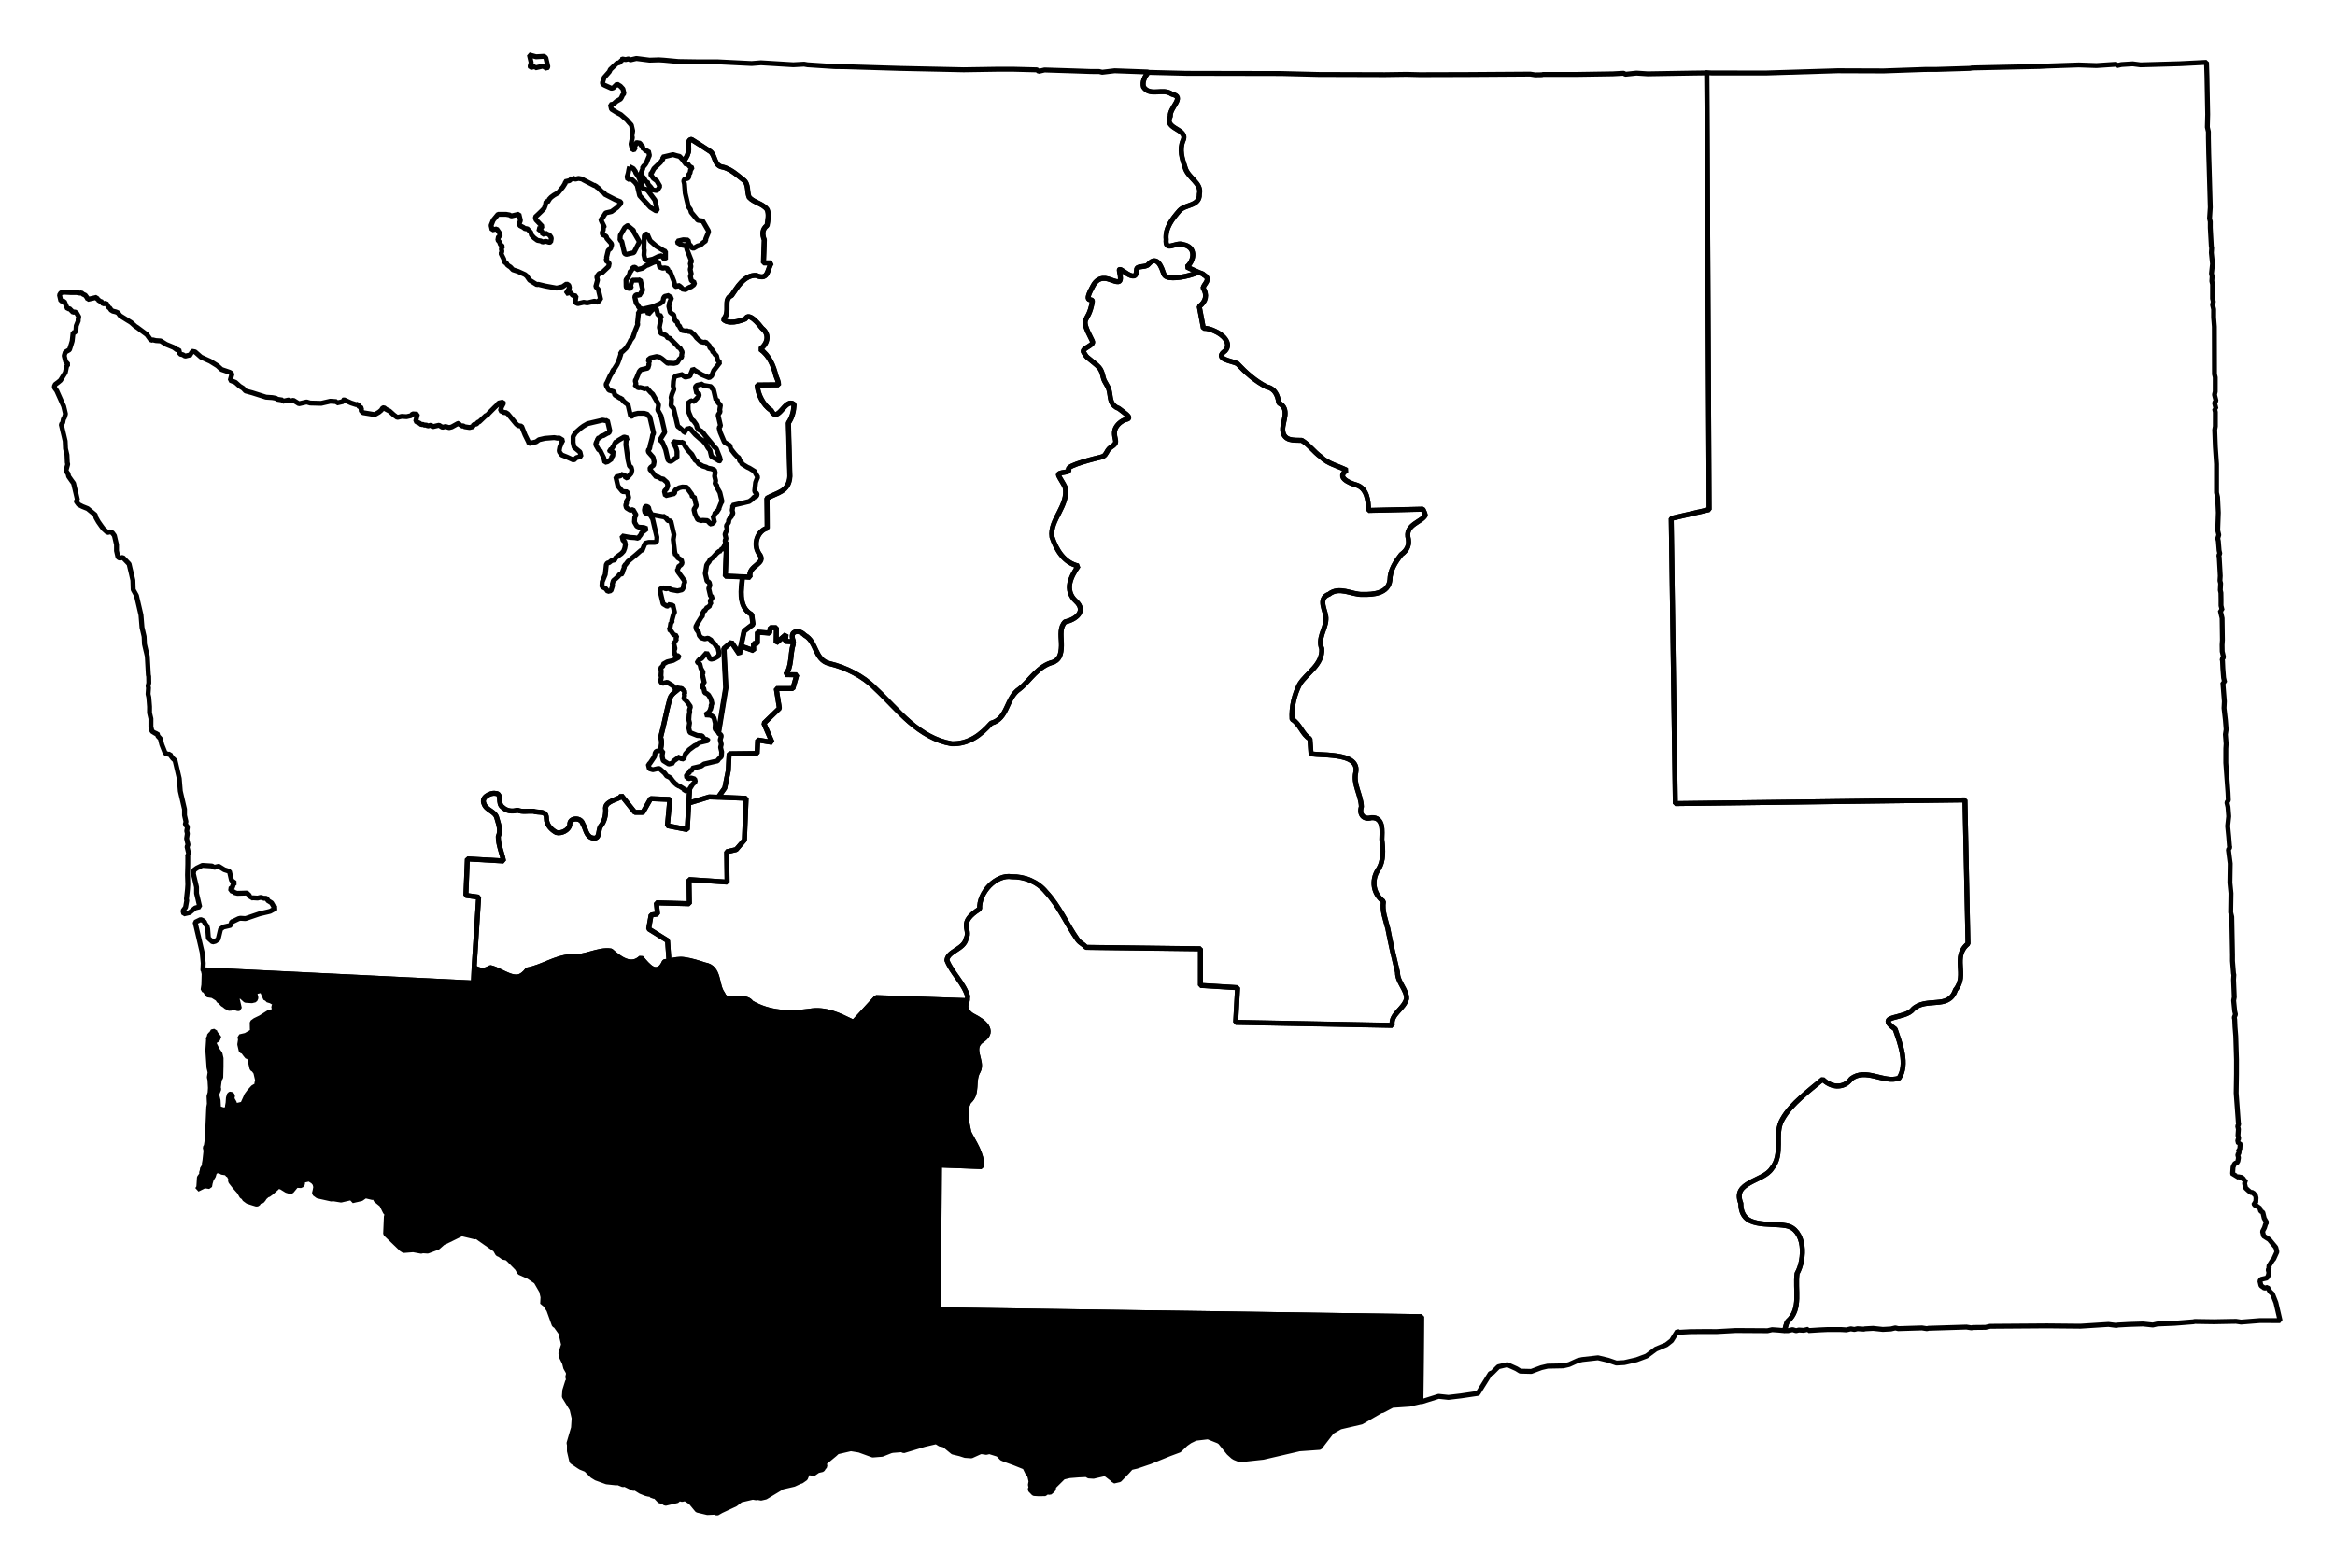 <?xml version="1.0" encoding="UTF-8" standalone="no"?>
<!-- Created with Inkscape (http://www.inkscape.org/) -->

<svg
   xmlns:dc="http://purl.org/dc/elements/1.1/"
   xmlns:cc="http://creativecommons.org/ns#"
   xmlns:rdf="http://www.w3.org/1999/02/22-rdf-syntax-ns#"
   xmlns:svg="http://www.w3.org/2000/svg"
   xmlns="http://www.w3.org/2000/svg"
   xmlns:sodipodi="http://sodipodi.sourceforge.net/DTD/sodipodi-0.dtd"
   xmlns:inkscape="http://www.inkscape.org/namespaces/inkscape"
   width="44.476mm"
   height="29.869mm"
   viewBox="0 0 157.592 105.835"
   id="svg12983"
   version="1.1"
   inkscape:version="0.91 r"
   sodipodi:docname="3.svg">
  <defs
     id="defs12985" />
  <sodipodi:namedview
     id="base"
     pagecolor="#ffffff"
     bordercolor="#666666"
     borderopacity="1.0"
     inkscape:pageopacity="0.0"
     inkscape:pageshadow="2"
     inkscape:zoom="9.2822108"
     inkscape:cx="55.730492"
     inkscape:cy="52.580264"
     inkscape:document-units="px"
     inkscape:current-layer="layer1"
     showgrid="false"
     fit-margin-top="1"
     fit-margin-left="1"
     fit-margin-right="1"
     fit-margin-bottom="1"
     inkscape:window-width="2560"
     inkscape:window-height="1388"
     inkscape:window-x="0"
     inkscape:window-y="0"
     inkscape:window-maximized="1" />
  <g
     inkscape:label="Layer 1"
     inkscape:groupmode="layer"
     id="layer1"
     transform="translate(-332.539,-538.551)">
    <path
       inkscape:connector-curvature="0"
       d="m 368.268,542.26 0.05,0.213 0.071,0.305 -0.072,0.241 0.023,0.09 0.304,-0.07 0.023,0.091 0.122,-0.028 0.183,-0.042 0.213,-0.05 0.263,0.163 0.07,-0.113 -0.028,-0.122 -0.07,-0.304 -0.042,-0.183 -0.12,-0.1 -0.539,0.03 -0.445,-0.121 z m 6.257,0.277 0.023,0.091 -0.091,0.023 -0.1,0.12 -0.091,0.023 -0.09,0.023 -0.447,0.425 -0.063,0.143 -0.355,0.404 -0.112,0.347 0.023,0.091 0.113,0.07 0.467,0.212 0.122,-0.028 0.262,-0.253 0.113,0.07 0.113,0.07 0.171,0.185 0.07,0.304 -0.1,0.12 -0.063,0.143 -0.07,0.113 -0.283,0.162 -0.185,0.171 -0.091,0.023 -0.122,0.028 0.07,0.304 0.375,0.234 0.256,0.133 0.404,0.355 0.134,0.161 0.171,0.185 0.092,0.396 -0.051,0.333 0.028,0.122 -0.091,0.438 0.05,0.213 0.023,0.091 0.023,0.091 0.091,-0.023 0.091,-0.023 -0.042,-0.183 0.094,-0.15 -0.023,-0.091 0.091,-0.023 0.234,0.042 0.028,0.122 0.113,0.07 0.023,0.091 0.028,0.122 0.091,-0.023 0.023,0.091 0.143,0.063 0.091,-0.023 0.028,0.122 0.042,0.183 -0.063,0.143 -0.142,0.354 -0.07,0.113 -0.1,0.12 -0.091,0.023 0.028,0.122 -0.142,0.354 0.023,0.091 0.171,0.185 0.162,0.283 0.091,-0.023 0.042,0.183 0.171,0.185 0.141,0.192 0.234,0.042 0.091,-0.023 0.07,-0.113 0.094,-0.15 -0.214,-0.367 -0.232,-0.171 -0.193,-0.276 0.1,-0.12 0.133,-0.256 0.447,-0.425 0.171,-0.232 -0.028,-0.122 0.396,-0.092 0.091,-0.023 0.122,-0.028 0.091,-0.023 0.241,0.072 0.204,0.049 0.171,0.185 0.134,0.161 c 0.071,-0.192 0.221,-0.342 0.259,-0.542 0.159,-0.259 -0.106,-0.913 0.228,-0.951 0.427,0.273 0.864,0.539 1.283,0.824 0.325,0.27 0.246,0.868 0.719,1.02 0.585,0.092 1.038,0.526 1.487,0.873 0.393,0.275 0.235,0.802 0.405,1.189 0.338,0.375 0.92,0.409 1.222,0.839 0.125,0.329 0.038,0.719 -0.011,1.061 -0.338,0.235 -0.337,0.619 -0.19,0.975 l -0.056,1.553 0.546,9.1e-4 c -0.132,0.158 -0.181,0.449 -0.292,0.677 -0.11,0.228 -0.3,0.371 -0.73,0.17 -0.407,-0.032 -0.741,0.185 -1.016,0.461 -0.274,0.276 -0.468,0.632 -0.659,0.891 -0.309,0.132 -0.322,0.398 -0.315,0.715 0.004,0.317 0.01,0.665 -0.242,0.89 0.131,0.167 0.418,0.217 0.717,0.186 0.299,-0.029 0.601,-0.141 0.784,-0.215 0.094,-0.242 0.327,-0.154 0.553,0.032 0.226,0.186 0.452,0.469 0.559,0.608 0.302,0.228 0.375,0.53 0.313,0.793 -0.062,0.264 -0.247,0.486 -0.435,0.614 0.613,0.432 0.885,1.1 1.062,1.806 0.068,0.175 0.18,0.412 0.172,0.602 l -1.44,0.014 c 0.025,0.352 0.13,0.667 0.287,0.96 0.158,0.293 0.359,0.559 0.655,0.746 0.11,0.241 0.234,0.306 0.352,0.271 0.118,-0.035 0.25,-0.169 0.377,-0.312 0.126,-0.144 0.258,-0.295 0.393,-0.38 0.135,-0.086 0.28,-0.11 0.424,0.029 -0.021,0.432 -0.128,0.886 -0.384,1.244 l 0.1,3.602 c -0.032,0.528 -0.243,0.804 -0.539,0.992 -0.297,0.188 -0.665,0.296 -1.009,0.491 0.013,0.668 0.012,1.342 0.02,2.017 -0.316,0.079 -0.563,0.347 -0.678,0.671 -0.115,0.324 -0.089,0.716 0.112,1.033 0.153,0.189 0.177,0.327 0.137,0.449 -0.041,0.123 -0.156,0.218 -0.278,0.321 -0.244,0.206 -0.549,0.432 -0.446,0.842 l -0.522,-0.039 c -0.037,0.452 -0.111,0.926 -0.075,1.333 0.047,0.525 0.221,0.958 0.7,1.217 l 0.089,0.653 -0.599,0.46 -0.214,1.012 0.874,0.31 -0.014,-0.478 0.258,10e-4 0.01,-0.773 0.818,0.066 0.044,-0.363 0.417,4.5e-4 -0.017,1.031 0.669,-0.573 -0.053,0.462 0.553,0.032 c -0.1,-0.254 -0.126,-0.506 0.018,-0.614 0.173,-0.13 0.467,-0.105 0.748,0.179 0.407,0.224 0.566,0.624 0.749,1.013 0.183,0.389 0.396,0.76 0.88,0.886 0.585,0.137 1.162,0.354 1.688,0.634 0.526,0.28 1.006,0.614 1.431,1.047 0.775,0.718 1.506,1.574 2.328,2.282 0.411,0.354 0.836,0.66 1.304,0.916 0.468,0.256 0.983,0.447 1.538,0.541 0.535,0.016 1.035,-0.122 1.484,-0.377 0.449,-0.255 0.835,-0.631 1.176,-1.012 0.574,-0.149 0.821,-0.574 1.04,-1.044 0.22,-0.47 0.418,-0.965 0.862,-1.259 0.373,-0.289 0.687,-0.698 1.04,-1.044 0.354,-0.346 0.754,-0.654 1.263,-0.775 0.263,-0.133 0.388,-0.295 0.456,-0.523 0.068,-0.228 0.086,-0.521 0.074,-0.787 -0.025,-0.532 -0.1,-1.059 0.25,-1.406 0.361,-0.073 0.726,-0.257 0.91,-0.501 0.184,-0.244 0.186,-0.551 -0.175,-0.89 -0.404,-0.362 -0.495,-0.804 -0.412,-1.22 0.083,-0.416 0.336,-0.827 0.565,-1.158 -0.478,-0.11 -0.849,-0.38 -1.133,-0.731 -0.284,-0.351 -0.493,-0.784 -0.639,-1.231 -0.086,-0.61 0.21,-1.117 0.482,-1.652 0.272,-0.535 0.533,-1.094 0.407,-1.699 -0.127,-0.282 -0.307,-0.516 -0.442,-0.796 -0.135,-0.28 0.86,-0.146 0.674,-0.413 -0.186,-0.267 2.014,-0.79 2.151,-0.821 0.328,-0.076 0.33,-0.196 0.5,-0.469 0.186,-0.299 0.601,-0.314 0.512,-0.697 -0.091,-0.391 -0.099,-0.636 0.052,-0.878 0.163,-0.262 0.444,-0.456 0.713,-0.519 0.213,-0.05 0.146,-0.179 -0.011,-0.319 -0.156,-0.139 -0.397,-0.301 -0.509,-0.395 -0.054,-0.045 -0.12,-0.049 -0.181,-0.086 -0.452,-0.282 -0.377,-0.655 -0.489,-1.137 -0.083,-0.359 -0.318,-0.538 -0.395,-0.871 -0.168,-0.72 -0.242,-0.669 -1.092,-1.382 -0.098,-0.082 -0.162,-0.228 -0.237,-0.33 -0.19,-0.258 0.742,-0.463 0.596,-0.748 -0.494,-0.964 -0.548,-1.21 -0.462,-1.433 0.086,-0.222 0.307,-0.414 0.452,-1.228 0.03,-0.167 -0.144,-0.109 -0.232,-0.171 -0.089,-0.062 -0.083,-0.257 0.296,-0.935 0.185,-0.331 0.427,-0.456 0.66,-0.474 0.233,-0.018 0.441,0.071 0.642,0.139 0.201,0.069 0.372,0.123 0.461,0.053 0.089,-0.07 0.104,-0.241 0.003,-0.675 -0.063,-0.27 0.219,-0.02 0.52,0.168 0.151,0.093 0.333,0.175 0.452,0.151 0.119,-0.023 0.184,-0.133 0.189,-0.429 0.007,-0.288 0.601,-0.123 0.786,-0.343 0.304,-0.362 0.556,-0.282 0.721,-0.072 0.166,0.211 0.268,0.541 0.322,0.695 0.073,0.207 0.297,0.272 0.61,0.275 0.312,0.006 0.699,-0.055 1.086,-0.157 0.31,-0.082 0.391,-0.126 0.655,-0.217 -0.274,-0.13 -0.575,-0.244 -0.79,-0.362 0.277,-0.23 0.43,-0.593 0.401,-0.896 -0.028,-0.303 -0.238,-0.543 -0.657,-0.617 -0.221,-0.102 -0.541,0.031 -0.782,0.085 -0.241,0.052 -0.395,0.008 -0.357,-0.43 -0.039,-0.375 0.061,-0.725 0.237,-1.05 0.176,-0.325 0.428,-0.626 0.659,-0.891 0.206,-0.229 0.538,-0.297 0.833,-0.418 0.295,-0.121 0.527,-0.3 0.512,-0.697 0.088,-0.389 -0.1,-0.649 -0.341,-0.915 -0.24,-0.267 -0.531,-0.537 -0.622,-0.882 -0.2,-0.597 -0.397,-1.212 -0.137,-1.829 0.097,-0.205 0.054,-0.349 -0.045,-0.471 -0.1,-0.122 -0.266,-0.221 -0.427,-0.318 -0.161,-0.097 -0.308,-0.194 -0.397,-0.325 -0.089,-0.131 -0.11,-0.292 0.009,-0.515 -0.035,-0.283 0.216,-0.613 0.371,-0.888 0.077,-0.138 0.133,-0.269 0.105,-0.377 -0.028,-0.108 -0.14,-0.174 -0.375,-0.234 -0.303,-0.215 -0.652,-0.172 -0.998,-0.153 -0.346,0.019 -0.686,0.009 -0.912,-0.333 -0.097,-0.357 0.082,-0.67 0.289,-0.966 0.01,-0.013 0.015,-0.025 0.024,-0.038 l -2.265,-0.083 -0.843,0.1 -0.204,-0.049 -0.546,-9e-4 -1.197,-0.042 -1.94,-0.062 -0.396,0.092 -0.12,-0.1 -1.614,-0.041 -0.963,-10e-4 -2.366,0.038 -4.289,-0.093 -3.652,-0.113 -0.773,-0.01 -1.825,-0.121 -0.234,-0.042 -0.728,0.041 -2.181,-0.134 -0.63,0.05 -2.272,-0.113 -0.963,-0.001 -0.417,-4.6e-4 -1.288,-0.02 -0.984,-0.092 -0.326,-0.021 -0.637,0.02 -0.893,-0.113 -0.396,0.092 -0.143,-0.063 -0.091,0.023 -0.09,0.023 -0.234,-0.042 z m 0.503,7.263 -0.049,0.204 -0.042,0.234 -0.072,0.241 0.042,0.183 0.213,-0.05 0.12,0.1 0.164,0.154 0.141,0.192 0.07,0.304 0.023,0.091 0.071,0.304 0.73,0.793 0.375,0.234 0.091,-0.023 -0.042,-0.183 -0.12,-0.517 -0.467,-0.629 -0.12,-0.1 -0.234,-0.042 -0.05,-0.213 -0.023,-0.091 -0.212,-0.496 -0.193,-0.276 -0.023,-0.091 -0.141,-0.192 -0.256,-0.133 z"
       id="WA-01"
       style="font-style:normal;font-weight:400;font-size:34.375px;font-family:'MS Shell Dlg 2';opacity:1;fill:none;fill-opacity:1;fill-rule:evenodd;stroke:#000000;stroke-width:0.333;stroke-linecap:square;stroke-linejoin:bevel;stroke-miterlimit:4;stroke-dasharray:none;stroke-opacity:1" />
    <path
       inkscape:connector-curvature="0"
       d="m 379.189,547.964 c -0.334,0.038 -0.069,0.692 -0.228,0.951 -0.037,0.2 -0.188,0.35 -0.259,0.542 l 0.141,0.192 0.122,-0.028 0.141,0.192 0.091,-0.023 0.023,0.091 0.023,0.091 -0.091,0.023 -0.042,0.234 -0.1,0.12 0.028,0.122 -0.07,0.113 -0.091,0.023 -0.122,0.028 -0.07,0.113 0.028,0.122 0.023,0.091 0.05,0.63 0.05,0.213 0.071,0.304 0.023,0.091 0.07,0.304 0.141,0.192 0.023,0.09 0.023,0.091 0.312,0.377 0.134,0.161 0.333,0.051 0.376,0.65 0.023,0.091 -0.205,0.497 0.023,0.091 -0.192,0.141 -0.185,0.171 -0.091,0.023 -0.091,0.023 -0.283,0.162 -0.143,-0.063 -0.028,-0.122 -0.113,-0.07 -0.023,-0.091 -0.05,-0.213 -0.326,-0.021 -0.396,0.092 0.042,0.183 0.091,-0.023 0.12,0.1 0.234,0.042 0.091,-0.023 0.07,0.304 0.313,0.793 -0.101,0.12 0.023,0.091 0.028,0.122 -0.049,0.204 0.07,0.304 -0.063,0.143 0.071,0.304 0.113,0.07 0.113,0.07 -0.063,0.143 -0.192,0.141 -0.09,0.023 -0.283,0.162 -0.234,-0.042 -0.023,-0.091 -0.12,-0.1 -0.113,-0.07 -0.1,0.12 -0.113,-0.07 -0.071,-0.304 -0.233,-0.587 -0.023,-0.091 -0.122,0.028 -0.05,-0.213 -0.204,-0.049 -0.122,0.028 -0.211,-0.08 -0.042,-0.183 -0.028,-0.122 -0.143,-0.063 -0.091,0.023 -0.09,0.023 -0.405,0.19 -0.091,0.023 -0.276,0.193 -0.091,0.023 -0.213,0.05 -0.091,0.023 -0.028,-0.122 -0.143,-0.063 -0.162,0.134 0.028,0.122 -0.122,0.028 -0.049,0.204 -0.063,0.143 -0.171,0.232 0.007,0.447 0.023,0.091 0.204,0.049 0.122,-0.028 -0.042,-0.183 0.112,-0.347 0.447,-0.008 0.091,-0.023 0.05,0.213 0.114,0.487 -0.234,0.375 -0.113,-0.07 -0.122,0.028 -0.07,0.113 0.099,0.426 0.134,0.161 0.028,0.122 0.256,0.133 0.09,-0.023 0.213,-0.05 0.213,-0.05 0.183,-0.042 0.496,-0.212 0.192,-0.141 0.042,-0.234 0.07,-0.112 0.122,-0.028 0.183,-0.042 0.023,0.091 0.143,0.063 -0.142,0.354 -0.042,0.234 0.05,0.213 0.042,0.183 0.12,0.1 0.113,0.07 0.092,0.396 0.15,0.094 0.042,0.183 0.12,0.1 0.023,0.091 0.141,0.192 0.234,0.042 0.09,-0.023 0.143,0.063 0.091,-0.023 0.284,0.255 0.141,0.192 0.284,0.255 0.204,0.049 0.122,-0.028 0.254,0.262 0.028,0.122 0.164,0.154 0.028,0.122 0.113,0.07 0.023,0.091 0.12,0.1 0.042,0.183 0.028,0.122 0.164,0.154 -0.418,0.547 -0.142,0.354 -0.161,0.134 -0.497,-0.205 -0.113,-0.07 -0.263,-0.163 -0.113,-0.07 -0.12,-0.1 -0.205,0.497 -0.122,0.028 -0.183,0.042 -0.15,-0.094 -0.023,-0.091 -0.091,0.023 -0.396,0.092 -0.1,0.12 -0.042,0.234 -0.021,0.326 0.023,0.091 0.028,0.122 -0.142,0.354 -0.049,0.204 0.028,0.122 -0.029,0.424 0.171,0.185 0.042,0.183 0.05,0.213 0.023,0.09 0.12,0.517 0.05,0.213 0.113,0.07 0.284,0.255 0.023,0.091 0.091,-0.023 -0.023,-0.091 0.091,-0.023 -0.023,-0.091 0.122,-0.028 0.183,-0.042 0.023,0.091 0.305,0.346 0.404,0.355 0.091,-0.023 0.023,0.091 0.171,0.185 0.162,0.283 0.134,0.161 0.071,0.304 0.028,0.122 0.256,0.133 0.263,0.163 0.091,-0.023 -0.023,-0.091 -0.028,-0.122 -0.233,-0.588 -0.164,-0.154 -0.141,-0.192 -0.446,-0.538 -0.141,-0.192 -0.164,-0.154 -0.091,0.023 -0.028,-0.122 -0.113,-0.07 -0.023,-0.091 -0.028,-0.122 -0.193,-0.276 -0.112,-0.07 -0.212,-0.496 -0.042,-0.183 -0.008,-0.447 0.192,-0.141 0.091,-0.023 0.023,0.091 0.192,-0.141 0.255,-0.284 -0.023,-0.091 -0.023,-0.091 -0.122,0.028 -0.1,-0.426 0.1,-0.12 0.305,-0.07 0.091,-0.023 0.023,0.091 0.567,0.093 0.023,0.091 0.12,0.1 0.023,0.091 0.023,0.091 0.071,0.304 0.05,0.213 0.091,-0.023 0.05,0.213 0.164,0.154 -0.051,0.333 0.028,0.122 -0.07,0.113 -0.07,0.113 0.028,0.122 0.042,0.183 0.07,0.304 0.028,0.122 -0.1,0.12 0.05,0.213 0.023,0.091 0.285,0.672 0.375,0.234 0.05,0.213 0.275,0.353 0.171,0.185 0.112,0.07 0.05,0.213 0.113,0.07 0.028,0.122 0.375,0.234 0.143,0.063 0.375,0.234 0.023,0.091 0.162,0.283 -0.063,0.143 -0.08,0.211 -0.062,0.56 0.023,0.09 0.12,0.1 0.023,0.091 -0.07,0.113 -0.122,0.028 -0.154,0.164 -0.192,0.141 -0.213,0.05 -0.091,0.023 -0.213,0.05 -0.183,0.042 -0.122,0.028 -0.183,0.042 -0.122,0.028 0.023,0.091 -0.042,0.234 0.05,0.213 -0.07,0.113 0.023,0.091 -0.122,0.028 -0.063,0.143 -0.07,0.113 0.023,0.091 -0.094,0.15 -0.07,0.113 0.023,0.091 0.028,0.122 -0.142,0.354 0.042,0.183 0.028,0.122 -0.07,0.113 0.036,0.152 0.068,0.016 -0.089,2.235 1.167,0.049 0.522,0.039 c -0.103,-0.41 0.202,-0.635 0.446,-0.842 0.122,-0.103 0.237,-0.199 0.278,-0.321 0.041,-0.123 0.016,-0.26 -0.137,-0.449 -0.201,-0.317 -0.227,-0.709 -0.112,-1.033 0.115,-0.324 0.363,-0.592 0.678,-0.671 -0.008,-0.675 -0.006,-1.349 -0.021,-2.017 0.343,-0.196 0.712,-0.303 1.009,-0.491 0.297,-0.188 0.508,-0.463 0.539,-0.992 l -0.1,-3.602 c 0.257,-0.358 0.363,-0.812 0.384,-1.244 -0.144,-0.139 -0.289,-0.115 -0.424,-0.029 -0.135,0.086 -0.267,0.237 -0.393,0.38 -0.126,0.144 -0.259,0.277 -0.377,0.312 -0.118,0.034 -0.242,-0.03 -0.352,-0.271 -0.296,-0.187 -0.497,-0.453 -0.655,-0.746 -0.158,-0.293 -0.262,-0.607 -0.287,-0.96 l 1.44,-0.014 c 0.005,-0.19 -0.104,-0.427 -0.172,-0.602 -0.177,-0.706 -0.45,-1.374 -1.062,-1.806 0.187,-0.129 0.373,-0.351 0.435,-0.614 0.062,-0.264 -0.011,-0.565 -0.313,-0.793 -0.107,-0.139 -0.332,-0.422 -0.559,-0.608 -0.226,-0.186 -0.459,-0.273 -0.553,-0.032 -0.183,0.074 -0.485,0.184 -0.784,0.215 -0.299,0.029 -0.586,-0.019 -0.717,-0.186 0.251,-0.226 0.248,-0.573 0.242,-0.891 -0.004,-0.317 0.006,-0.583 0.315,-0.715 0.191,-0.259 0.385,-0.615 0.659,-0.891 0.274,-0.276 0.609,-0.493 1.016,-0.461 0.43,0.201 0.62,0.058 0.73,-0.17 0.11,-0.228 0.159,-0.52 0.292,-0.677 l -0.546,-9.2e-4 0.056,-1.553 c -0.146,-0.356 -0.148,-0.739 0.19,-0.975 0.047,-0.342 0.135,-0.732 0.011,-1.061 -0.302,-0.43 -0.884,-0.464 -1.222,-0.839 -0.17,-0.387 -0.013,-0.914 -0.405,-1.189 -0.448,-0.348 -0.901,-0.781 -1.487,-0.873 -0.472,-0.152 -0.394,-0.75 -0.719,-1.02 -0.419,-0.286 -0.856,-0.552 -1.283,-0.824 z m -8.025,2.605 -0.185,0.171 -0.304,0.071 0.023,0.091 -0.164,0.263 -0.325,0.396 -0.283,0.162 -0.192,0.141 -0.154,0.164 0.023,0.09 -0.213,0.05 -0.042,0.234 -0.08,0.211 -0.154,0.164 -0.262,0.253 -0.185,0.171 0.042,0.183 0.425,0.447 -0.07,0.113 -0.213,0.05 0.12,0.1 0.143,0.063 0.05,0.213 0.304,-0.07 0.023,0.091 0.091,-0.023 0.141,0.192 0.023,0.091 -0.042,0.234 -0.091,0.023 -0.241,-0.072 -0.213,0.05 -0.113,-0.07 -0.234,-0.042 -0.232,-0.171 -0.171,-0.185 -0.023,-0.091 -0.023,-0.091 -0.254,-0.262 -0.122,0.028 -0.12,-0.1 -0.256,-0.133 -0.028,-0.122 0.08,-0.211 -0.028,-0.122 -0.023,-0.091 -0.05,-0.213 -0.518,0.12 -0.113,-0.07 -0.234,-0.042 -0.546,-9.2e-4 -0.325,0.396 -0.142,0.354 0.028,0.122 0.042,0.183 0.122,-0.028 0.183,-0.042 0.193,0.276 0.05,0.213 -0.122,0.028 -0.042,0.234 0.134,0.161 0.028,0.122 0.164,0.154 -0.094,0.15 0.023,0.091 0.023,0.091 -0.063,0.143 0.183,0.374 0.023,0.091 0.028,0.122 0.143,0.063 0.023,0.091 0.12,0.1 0.113,0.07 0.171,0.185 0.347,0.112 0.467,0.212 0.12,0.1 0.193,0.276 0.375,0.234 0.113,0.07 0.091,-0.023 0.476,0.114 0.771,0.141 0.213,-0.05 0.183,-0.042 0.276,-0.193 0.15,0.094 0.042,0.183 -0.233,0.375 0.183,-0.042 0.122,-0.028 0.141,0.192 0.234,0.042 -0.051,0.333 0.028,0.122 0.143,0.063 0.183,-0.042 0.122,-0.028 0.091,-0.023 0.234,0.042 0.487,-0.114 0.241,0.072 0.063,-0.143 0.122,-0.028 -0.023,-0.091 -0.071,-0.304 -0.05,-0.213 -0.023,-0.091 -0.171,-0.185 0.121,-0.445 -0.023,-0.091 -0.028,-0.122 0.07,-0.113 0.1,-0.12 0.183,-0.042 0.447,-0.425 0.042,-0.234 -0.232,-0.171 0.07,-0.113 -0.023,-0.091 0.114,-0.476 0.161,-0.134 0.072,-0.241 -0.023,-0.091 -0.305,-0.346 -0.028,-0.122 -0.113,-0.07 -0.143,-0.063 -0.028,-0.122 0.08,-0.211 -0.028,-0.122 0.091,-0.023 -0.023,-0.091 -0.183,-0.374 -0.028,-0.122 0.091,-0.023 0.234,-0.375 0.213,-0.05 0.183,-0.042 0.192,-0.141 0.192,-0.141 0.255,-0.284 -0.023,-0.091 -0.354,-0.142 -0.729,-0.376 -0.023,-0.091 -0.143,-0.063 -0.253,-0.262 -0.15,-0.094 -0.023,-0.091 -0.091,0.023 -0.729,-0.376 -0.113,-0.07 -0.234,-0.042 -0.213,0.05 -0.211,-0.08 z m 3.73,3.207 -0.192,0.141 -0.297,0.518 -0.021,0.326 0.113,0.07 0.023,0.091 0.12,0.517 0.05,0.213 0.113,0.07 0.517,-0.12 0.376,-0.729 -0.376,-0.65 -0.028,-0.122 -0.396,-0.325 z m 1.196,0.588 -0.07,0.113 -0.022,0.871 0.023,0.091 -0.021,0.326 0.05,0.213 0.023,0.09 0.113,0.07 0.122,-0.028 0.305,-0.07 0.374,-0.183 0.213,-0.05 0.141,0.192 0.113,0.07 9e-4,-0.546 -0.143,-0.063 -0.113,-0.07 -0.263,-0.163 -0.113,-0.07 -0.404,-0.355 -0.205,-0.466 -0.122,0.028 z m -0.48,5.245 0.023,0.091 -0.071,0.658 0.023,0.091 -0.063,0.143 -0.142,0.354 -0.112,0.347 -0.171,0.232 -0.063,0.143 -0.233,0.375 -0.262,0.253 -0.122,0.028 0.028,0.122 -0.112,0.347 -0.08,0.211 -0.063,0.143 -0.234,0.375 -0.091,0.023 0.023,0.091 -0.164,0.263 -0.212,0.467 -0.07,0.113 0.028,0.122 0.162,0.283 0.347,0.112 0.05,0.213 0.113,0.07 0.263,0.163 0.091,-0.023 0.023,0.091 0.171,0.185 0.232,0.171 0.042,0.183 0.07,0.304 0.07,0.304 0.122,-0.028 0.07,-0.113 0.09,-0.023 0.213,-0.05 0.417,4.6e-4 0.241,0.072 0.023,0.091 0.113,0.07 0.028,0.122 0.092,0.396 0.023,0.09 0.028,0.122 0.071,0.305 0.023,0.091 -0.07,0.113 -0.042,0.234 -0.121,0.445 -0.042,0.234 -0.1,0.12 0.028,0.122 0.305,0.346 0.023,0.091 0.028,0.122 0.023,0.091 -0.042,0.234 -0.192,0.141 -0.07,0.113 0.446,0.538 0.091,-0.023 0.263,0.163 0.091,-0.023 0.284,0.255 0.023,0.091 0.028,0.122 -0.08,0.211 -0.154,0.164 0.023,0.09 0.05,0.213 0.487,-0.114 0.122,-0.028 0.042,-0.234 0.283,-0.162 0.213,-0.05 0.326,0.021 0.023,0.091 0.282,0.384 0.042,0.183 0.122,-0.028 0.028,0.122 0.071,0.304 0.023,0.091 0.023,0.091 -0.094,0.15 -0.07,0.113 0.05,0.213 0.023,0.091 0.183,0.374 0.241,0.072 0.091,-0.023 0.325,0.021 0.171,0.185 0.113,0.07 0.07,-0.113 0.122,-0.028 -0.028,-0.122 -0.071,-0.304 0.09,-0.023 0.049,-0.204 0.122,-0.028 0.063,-0.143 0.091,-0.023 -0.023,-0.091 0.142,-0.354 0.07,-0.113 -0.05,-0.213 -0.023,-0.091 -0.05,-0.213 -0.023,-0.091 -0.162,-0.283 -0.05,-0.213 -0.112,-0.07 0.042,-0.234 -0.023,-0.091 -0.05,-0.213 0.042,-0.234 -0.023,-0.091 -0.023,-0.091 -0.211,-0.08 -0.234,-0.042 -0.113,-0.07 -0.241,-0.072 -0.113,-0.07 -0.143,-0.063 -0.141,-0.192 -0.113,-0.07 -0.221,-0.398 -0.253,-0.262 -0.193,-0.276 -0.162,-0.283 -0.091,0.023 -0.325,-0.021 -0.234,-0.042 0.023,0.091 0.183,0.374 0.05,0.213 -4.6e-4,0.417 -0.091,0.023 -0.276,0.193 -0.122,0.028 -0.12,-0.1 -0.042,-0.183 -0.028,-0.122 -0.092,-0.396 -0.212,-0.496 -0.164,-0.154 0.094,-0.15 0.14,-0.225 0.094,-0.15 -0.184,-0.791 -0.05,-0.213 -0.023,-0.091 -0.221,-0.398 0.051,-0.333 -0.023,-0.091 -0.376,-0.65 -0.12,-0.1 -0.305,-0.346 -0.07,0.113 -0.143,-0.063 -0.204,-0.049 -0.122,0.028 -0.12,-0.1 -0.091,0.023 0.049,-0.204 -0.05,-0.213 0.07,-0.113 0.205,-0.497 0.1,-0.12 0.091,-0.023 0.304,-0.07 0.091,-0.023 0.072,-0.241 -0.023,-0.091 0.091,-0.023 -0.141,-0.192 0.161,-0.134 0.305,-0.07 0.122,-0.028 0.204,0.049 0.15,0.094 0.397,0.325 0.091,-0.023 0.326,0.021 0.213,-0.05 0.07,-0.113 0.07,-0.113 0.185,-0.171 -0.023,-0.091 0.042,-0.234 -0.162,-0.283 -0.091,0.023 -0.023,-0.091 -0.589,-0.601 -0.09,0.023 -0.141,-0.192 -0.143,-0.063 -0.211,-0.08 -0.042,-0.183 -0.028,-0.122 -0.023,-0.091 0.042,-0.234 0.049,-0.204 -0.028,-0.122 0.08,-0.211 -0.241,-0.072 -0.042,-0.183 -0.05,-0.213 -0.113,-0.07 -0.192,0.141 -0.255,0.284 -0.028,-0.122 -0.023,-0.091 -0.234,-0.042 -0.396,0.092 z"
       id="WA-02"
       style="font-style:normal;font-weight:400;font-size:34.375px;font-family:'MS Shell Dlg 2';opacity:1;fill:none;fill-opacity:1;fill-rule:evenodd;stroke:#000000;stroke-width:0.333;stroke-linecap:square;stroke-linejoin:bevel;stroke-miterlimit:4;stroke-dasharray:none;stroke-opacity:1" />
    <path
       inkscape:connector-curvature="0"
       d="m 428.44,633.175 0.041,-5.753 -32.61,-0.464 0.069,-9.77 2.848,0.107 c 0.031,-0.407 -0.101,-0.828 -0.283,-1.218 -0.182,-0.39 -0.411,-0.747 -0.574,-1.086 -0.073,-0.34 -0.154,-0.699 -0.18,-1.049 -0.026,-0.35 -0.004,-0.707 0.176,-1.036 0.329,-0.282 0.388,-0.627 0.41,-0.994 0.022,-0.367 0.029,-0.763 0.23,-1.08 0.18,-0.356 0.01,-0.742 -0.065,-1.108 -0.078,-0.365 -0.086,-0.702 0.35,-0.98 0.219,-0.159 0.339,-0.317 0.372,-0.471 0.032,-0.155 -0.015,-0.316 -0.106,-0.457 -0.186,-0.28 -0.543,-0.504 -0.861,-0.666 -0.294,-0.142 -0.464,-0.35 -0.521,-0.585 -0.037,-0.15 0.036,-0.309 0.083,-0.469 l -6.144,-0.207 -1.459,1.591 -0.152,0.036 c -0.435,-0.2 -0.874,-0.439 -1.355,-0.583 -0.481,-0.144 -1.003,-0.224 -1.537,-0.124 -0.666,0.088 -1.341,0.127 -2.01,0.051 -0.668,-0.076 -1.312,-0.267 -1.908,-0.615 -0.253,-0.352 -0.671,-0.294 -1.057,-0.267 -0.386,0.027 -0.752,0.032 -0.881,-0.34 -0.235,-0.305 -0.274,-0.737 -0.391,-1.128 -0.117,-0.392 -0.296,-0.745 -0.835,-0.832 -0.421,-0.138 -0.901,-0.289 -1.366,-0.356 -0.357,-0.051 -0.697,0.016 -1.033,0.112 l 0,0 c -0.101,0.029 -0.214,-0.004 -0.311,0.04 -0.107,0.259 -0.24,0.409 -0.372,0.472 -0.132,0.062 -0.276,0.068 -0.417,-4.6e-4 -0.282,-0.136 -0.562,-0.496 -0.784,-0.748 -0.338,0.318 -0.684,0.345 -1.042,0.21 -0.358,-0.135 -0.707,-0.415 -0.99,-0.668 -0.873,-0.139 -1.799,0.502 -2.735,0.38 -1.027,0.07 -1.894,0.713 -2.903,0.9 -0.194,0.258 -0.396,0.414 -0.599,0.46 -0.203,0.047 -0.418,-0.005 -0.628,-0.079 -0.419,-0.151 -0.853,-0.444 -1.28,-0.536 -0.432,0.287 -0.758,0.177 -1.091,-0.004 l -0.047,1.038 -18.239,-0.889 0.064,0.274 -0.019,0.743 -0.051,0.333 0.143,0.062 0.162,0.283 0.333,0.051 0.375,0.234 0.023,0.091 0.113,0.07 0.171,0.185 0.113,0.07 0.12,0.1 0.143,0.063 0.113,0.07 0.192,-0.141 0.091,-0.023 0.023,0.091 0.241,0.072 0.091,-0.023 -0.07,-0.304 -0.028,-0.122 -0.023,-0.091 -0.023,-0.091 0.042,-0.234 0.122,-0.028 0.113,0.07 0.284,0.255 0.424,0.029 0.091,-0.023 0.122,-0.028 0.063,-0.143 -0.042,-0.183 -0.028,-0.122 0.07,-0.112 0.122,-0.028 0.183,-0.042 0.122,-0.028 0.023,0.091 0.212,0.496 0.091,-0.023 0.023,0.091 0.241,0.072 0.113,0.07 0.143,0.063 0.028,0.122 -0.1,0.12 0.05,0.213 -0.07,0.113 -0.304,0.071 -0.559,0.355 -0.375,0.183 -0.192,0.141 0.008,0.447 0.023,0.091 -0.1,0.12 -0.367,0.214 -0.304,0.07 -0.091,0.023 0.042,0.183 -0.051,0.333 0.028,0.122 0.07,0.304 0.143,0.063 0.141,0.192 0.134,0.161 0.122,-0.028 0.028,0.122 0.071,0.304 0.07,0.304 0.023,0.091 0.113,0.07 0.141,0.192 0.12,0.518 -0.049,0.204 0.028,0.122 -0.283,0.162 -0.255,0.284 -0.171,0.232 -0.063,0.143 -0.212,0.467 -0.518,0.12 -0.023,-0.091 -0.028,-0.122 -0.162,-0.283 0.049,-0.204 -0.12,-0.1 -0.091,0.023 -0.072,0.241 -0.021,0.326 -0.042,0.234 0.023,0.091 0.023,0.091 -0.213,0.05 -0.091,0.023 -0.347,-0.112 -0.029,-0.539 -0.023,-0.091 -0.028,-0.122 -0.023,-0.091 -0.023,-0.091 0.142,-0.354 -0.028,-0.122 0.069,-0.529 0.094,-0.15 0.019,-0.743 9.1e-4,-0.546 -0.042,-0.183 -0.028,-0.122 -0.193,-0.276 -0.183,-0.374 -0.05,-0.213 0.091,-0.023 0.122,-0.028 0.07,-0.113 0.091,-0.023 -0.141,-0.192 -0.134,-0.161 -0.028,-0.122 -0.122,0.028 -0.091,0.023 0.028,0.122 -0.091,0.023 -0.1,0.12 0.023,0.091 -0.091,0.023 0.028,0.122 -0.05,0.75 0.08,1.169 0.023,0.091 0.05,0.213 -0.051,0.333 0.042,0.183 0.03,0.539 -0.021,0.326 -0.072,0.241 0.022,0.508 -0.042,0.234 -0.072,1.621 -0.021,0.326 -0.021,0.326 -0.051,0.333 -0.07,0.113 0.05,0.213 -0.072,0.658 -0.042,0.234 0.023,0.091 -0.07,0.113 -0.094,0.15 0.023,0.091 -0.07,0.113 0.028,0.122 -0.171,0.232 -0.021,0.326 -0.021,0.326 -0.094,0.15 0.489,-0.242 0.333,0.051 0.042,-0.234 0.072,-0.241 0.07,-0.113 0.07,-0.113 0.072,-0.241 0.161,-0.134 0.234,0.042 0.113,0.07 0.333,0.051 0.023,0.091 0.143,0.063 0.028,0.122 0.113,0.07 -0.07,0.113 0.028,0.122 0.275,0.353 0.305,0.346 0.162,0.283 0.15,0.094 0.023,0.09 0.232,0.171 0.347,0.112 0.241,0.072 0.091,-0.023 0.094,-0.15 0.183,-0.042 0.101,-0.12 0.07,-0.113 0.185,-0.171 0.09,-0.023 0.192,-0.141 0.346,-0.305 0.07,-0.113 0.234,0.042 0.263,0.163 0.113,0.07 0.241,0.072 0.091,-0.023 0.325,-0.396 0.326,0.021 0.1,-0.12 -0.05,-0.213 0.183,-0.042 0.304,-0.07 0.263,0.163 0.134,0.161 0.028,0.122 0.023,0.091 -0.042,0.234 -0.049,0.204 0.232,0.171 0.914,0.204 0.09,-0.023 0.567,0.093 0.091,-0.023 0.305,-0.07 0.122,-0.028 0.091,-0.023 0.091,-0.023 0.122,-0.028 -0.072,0.241 0.213,-0.05 0.213,-0.05 0.183,-0.042 0.276,-0.193 0.476,0.114 0.091,-0.023 0.113,0.07 0.028,0.122 0.396,0.325 0.242,0.489 0.134,0.161 -0.063,0.143 -0.049,1.167 1.075,1.033 0.15,0.094 0.63,-0.05 0.537,0.099 0.122,-0.028 0.326,0.021 0.679,-0.254 0.346,-0.305 0.405,-0.19 0.864,-0.426 0.883,0.212 0.122,-0.028 0.232,0.171 1.034,0.722 0.162,0.283 0.143,0.063 0.232,0.171 0.234,0.042 0.12,0.101 0.589,0.601 0.162,0.283 0.467,0.212 0.143,0.063 0.495,0.334 0.376,0.65 0.092,0.396 -0.023,0.454 0.122,-0.028 0.296,0.445 0.363,1.006 0.113,0.07 0.333,0.468 0.042,0.183 0.142,0.609 -0.184,0.588 0.05,0.213 0.023,0.091 0.183,0.374 0.028,0.122 0.023,0.09 0.023,0.091 0.162,0.283 0.028,0.122 -0.049,0.204 0.05,0.213 -0.07,0.113 -0.184,0.588 -0.029,0.424 0.517,0.842 0.142,0.609 -0.041,0.651 -0.072,0.241 -0.233,0.792 0.028,0.122 -4.6e-4,0.417 0.163,0.7 0.495,0.334 0.113,0.07 0.354,0.142 0.418,0.416 0.263,0.163 0.701,0.254 0.658,0.071 0.091,-0.023 0.354,0.142 0.122,-0.028 0.579,0.282 0.122,-0.028 0.375,0.234 0.354,0.142 0.204,0.049 0.122,-0.028 0.023,0.091 0.211,0.079 0.122,-0.028 0.023,0.091 0.253,0.262 0.122,-0.028 0.232,0.171 0.426,-0.099 0.183,-0.042 0.122,-0.028 0.091,-0.023 0.063,-0.143 0.241,0.072 0.09,-0.023 0.122,-0.028 0.375,0.234 0.446,0.538 0.68,0.163 0.508,-0.023 0.143,0.063 0.283,-0.162 0.955,-0.447 0.353,-0.275 0.822,-0.191 0.234,0.042 0.091,-0.023 0.234,0.042 0.183,-0.042 0.122,-0.028 1.125,-0.679 0.396,-0.092 0.396,-0.092 0.405,-0.19 0.091,-0.023 0.276,-0.193 0.142,-0.354 0.091,-0.023 0.333,0.051 0.276,-0.193 0.304,-0.07 0.07,-0.113 0.1,-0.12 -0.05,-0.213 0.538,-0.446 0.162,-0.134 0.185,-0.171 0.396,-0.092 0.517,-0.12 0.567,0.093 0.912,0.333 0.63,-0.05 0.587,-0.233 0.122,-0.028 0.63,-0.05 0.113,0.07 1.409,-0.424 0.487,-0.114 0.122,-0.028 0.183,-0.042 0.263,0.163 0.234,0.042 0.113,0.07 0.12,0.1 0.396,0.325 0.476,0.114 0.347,0.112 0.424,0.029 0.58,-0.263 0.091,-0.023 0.333,0.051 0.213,-0.05 0.588,0.184 0.253,0.262 0.143,0.063 0.701,0.254 0.708,0.284 0.183,0.374 0.141,0.192 0.023,0.09 0.07,0.304 -0.042,0.234 0.042,0.183 -0.063,0.143 0.254,0.262 0.325,0.021 0.447,-0.008 0.07,-0.113 0.09,-0.023 0.143,0.063 0.161,-0.134 0.1,-0.12 -0.028,-0.122 0.678,-0.671 0.426,-0.1 0.63,-0.05 0.508,-0.023 0.15,0.094 0.325,0.021 0.091,-0.023 0.517,-0.12 0.183,-0.042 0.546,0.418 0.023,0.091 0.396,-0.092 0.517,-0.537 0.255,-0.284 0.396,-0.092 0.892,-0.304 1.29,-0.525 0.679,-0.254 0.447,-0.425 0.276,-0.193 0.375,-0.183 0.843,-0.1 0.708,0.284 0.113,0.07 0.587,0.73 0.284,0.255 0.113,0.07 0.354,0.142 1.564,-0.171 1.522,-0.354 0.822,-0.191 0.091,-0.023 1.389,-0.099 0.813,-1.056 0.566,-0.324 1.431,-0.333 1.301,-0.752 0.122,-0.028 0.658,-0.346 1.169,-0.08 0.609,-0.142 0.091,-0.023 0.091,-0.023 z"
       id="WA-03"
       style="font-style:normal;font-weight:400;font-size:34.375px;font-family:'MS Shell Dlg 2';opacity:1;fill:#000000;fill-opacity:1;fill-rule:evenodd;stroke:#000000;stroke-width:0.333;stroke-linecap:square;stroke-linejoin:bevel;stroke-miterlimit:4;stroke-dasharray:none;stroke-opacity:1" />
    <path
       inkscape:connector-curvature="0"
       d="m 410.024,543.42 c -0.01,0.013 -0.015,0.025 -0.024,0.038 -0.207,0.296 -0.386,0.609 -0.289,0.966 0.226,0.343 0.566,0.352 0.912,0.333 0.346,-0.019 0.696,-0.062 0.998,0.153 0.235,0.06 0.347,0.126 0.375,0.234 0.028,0.108 -0.027,0.24 -0.105,0.377 -0.155,0.275 -0.406,0.606 -0.371,0.888 -0.118,0.223 -0.098,0.385 -0.009,0.515 0.089,0.131 0.235,0.228 0.397,0.325 0.161,0.097 0.327,0.196 0.427,0.318 0.1,0.122 0.142,0.265 0.045,0.471 -0.26,0.617 -0.063,1.233 0.137,1.829 0.091,0.345 0.382,0.615 0.622,0.882 0.24,0.267 0.429,0.526 0.341,0.915 0.015,0.397 -0.217,0.575 -0.512,0.697 -0.295,0.121 -0.627,0.19 -0.833,0.418 -0.231,0.265 -0.482,0.566 -0.659,0.891 -0.177,0.325 -0.275,0.675 -0.237,1.05 -0.038,0.439 0.116,0.484 0.357,0.43 0.241,-0.054 0.561,-0.188 0.782,-0.085 0.418,0.074 0.628,0.314 0.657,0.617 0.028,0.303 -0.124,0.666 -0.401,0.896 0.215,0.118 0.516,0.231 0.79,0.362 0,0 0,0 0,0 0.126,0.06 0.273,0.058 0.361,0.173 0.262,0.147 0.261,0.293 0.197,0.435 -0.063,0.142 -0.198,0.27 -0.25,0.443 0.146,0.213 0.2,0.451 0.156,0.67 -0.044,0.219 -0.186,0.418 -0.411,0.577 l 0.279,1.475 c 0.273,-0.01 0.541,0.086 0.785,0.202 0.236,0.102 0.539,0.3 0.704,0.542 0.165,0.242 0.213,0.513 -0.01,0.773 -0.197,0.143 -0.282,0.261 -0.271,0.352 0.014,0.091 0.117,0.173 0.246,0.231 0.259,0.116 0.647,0.189 0.837,0.287 0.58,0.612 1.208,1.179 1.968,1.563 0.289,0.059 0.483,0.213 0.607,0.404 0.124,0.192 0.191,0.434 0.224,0.686 0.392,0.202 0.449,0.504 0.419,0.833 -0.03,0.329 -0.169,0.686 -0.153,0.998 0.016,0.375 0.221,0.554 0.467,0.629 0.246,0.074 0.558,0.055 0.818,0.066 0.496,0.296 0.817,0.775 1.286,1.113 0.478,0.477 1.189,0.619 1.751,0.908 -0.361,0.226 -0.337,0.439 -0.146,0.612 0.191,0.173 0.53,0.309 0.76,0.369 0.378,0.104 0.594,0.376 0.709,0.701 0.114,0.325 0.144,0.698 0.142,1.026 l 3.67,-0.084 c 0.062,0.127 0.135,0.272 0.16,0.412 -0.129,0.234 -0.46,0.389 -0.73,0.587 -0.27,0.198 -0.491,0.44 -0.446,0.842 0.141,0.542 -0.012,0.91 -0.452,1.228 -0.393,0.509 -0.744,1.048 -0.756,1.716 -0.047,0.45 -0.342,0.71 -0.704,0.837 -0.361,0.127 -0.773,0.138 -1.124,0.133 -0.38,0.018 -0.787,-0.137 -1.172,-0.209 -0.384,-0.072 -0.767,-0.08 -1.11,0.194 -0.421,0.152 -0.456,0.449 -0.399,0.767 0.057,0.318 0.22,0.652 0.19,0.951 -0.012,0.329 -0.159,0.643 -0.258,0.958 -0.099,0.316 -0.165,0.659 -0.024,1 0.035,0.531 -0.207,0.94 -0.529,1.31 -0.322,0.37 -0.714,0.694 -0.965,1.091 -0.366,0.72 -0.558,1.557 -0.509,2.364 0.537,0.309 0.691,1.037 1.206,1.324 l 0.074,1.009 c 0.489,0.063 0.98,0.047 1.469,0.108 0.326,0.035 0.756,0.098 1.087,0.26 0.331,0.163 0.553,0.433 0.463,0.887 -0.184,0.811 0.357,1.519 0.379,2.318 -0.088,0.278 -0.038,0.489 0.081,0.623 0.118,0.133 0.319,0.198 0.604,0.116 0.406,-0.02 0.596,0.213 0.666,0.519 0.071,0.306 0.036,0.681 0.03,0.956 0.046,0.355 0.071,0.7 0.051,1.047 -0.02,0.347 -0.101,0.685 -0.312,1.003 -0.232,0.353 -0.31,0.771 -0.246,1.148 0.064,0.377 0.278,0.733 0.613,0.98 -0.104,0.627 0.143,1.221 0.296,1.824 0.187,0.992 0.417,1.977 0.657,2.959 -0.016,0.661 0.644,1.193 0.608,1.784 -0.086,0.348 -0.364,0.611 -0.598,0.877 -0.234,0.266 -0.434,0.537 -0.364,0.919 l -10.571,-0.203 0.129,-2.34 -2.506,-0.155 0.002,-2.471 -7.723,-0.097 c -0.223,-0.266 -0.355,-0.235 -0.568,-0.51 -0.763,-1.089 -1.229,-2.259 -2.13,-3.226 -0.283,-0.348 -0.648,-0.607 -1.049,-0.783 -0.4,-0.176 -0.832,-0.254 -1.277,-0.248 -0.499,-0.091 -1.075,0.175 -1.496,0.605 -0.42,0.43 -0.698,1.03 -0.662,1.566 -0.749,0.48 -0.897,0.806 -0.897,1.107 -0.004,0.301 0.167,0.569 -0.016,0.902 -0.071,0.377 -0.396,0.577 -0.687,0.77 -0.291,0.193 -0.577,0.366 -0.61,0.687 0.348,0.875 1.145,1.539 1.408,2.464 -0.051,0.086 -0.005,0.175 -0.035,0.265 l 0,0 c -0.048,0.159 -0.12,0.318 -0.083,0.469 0.058,0.235 0.227,0.443 0.521,0.585 0.318,0.162 0.675,0.386 0.861,0.666 0.093,0.14 0.138,0.302 0.106,0.457 -0.032,0.155 -0.153,0.313 -0.372,0.471 -0.435,0.278 -0.427,0.614 -0.349,0.98 0.078,0.365 0.245,0.752 0.065,1.108 -0.2,0.317 -0.208,0.713 -0.23,1.08 -0.022,0.367 -0.081,0.712 -0.41,0.994 -0.18,0.329 -0.202,0.686 -0.176,1.036 0.026,0.35 0.108,0.708 0.18,1.049 0.162,0.339 0.391,0.696 0.573,1.086 0.182,0.39 0.314,0.811 0.283,1.217 l -2.848,-0.107 -0.069,9.77 32.61,0.464 -0.041,5.753 1.196,-0.375 0.658,0.071 0.843,-0.1 1.148,-0.17 0.841,-1.351 0.122,-0.028 0.416,-0.418 0.609,-0.142 0.61,0.275 0.263,0.163 0.743,0.019 0.679,-0.254 0.426,-0.1 1.054,-0.021 0.304,-0.07 0.091,-0.023 0.58,-0.263 0.122,-0.028 0.183,-0.042 1.063,-0.119 0.68,0.163 0.558,0.191 0.539,-0.03 0.518,-0.12 0.304,-0.07 0.679,-0.254 0.629,-0.467 0.702,-0.292 0.353,-0.275 0.397,-0.638 0.113,0.07 0.728,-0.041 0.864,-0.009 0.963,10e-4 0.539,-0.03 0.728,-0.041 2.153,0.013 0.304,-0.07 0.424,0.029 0.394,0.037 c 0.115,-0.196 0.099,-0.45 0.238,-0.633 0.476,-0.42 0.59,-0.958 0.609,-1.521 0.018,-0.563 -0.053,-1.157 0.021,-1.705 0.273,-0.476 0.419,-1.217 0.334,-1.874 -0.043,-0.329 -0.159,-0.647 -0.334,-0.885 -0.175,-0.238 -0.413,-0.411 -0.75,-0.467 -0.572,-0.107 -1.347,-0.049 -1.968,-0.184 -0.311,-0.068 -0.563,-0.163 -0.76,-0.369 -0.196,-0.206 -0.321,-0.522 -0.318,-0.953 -0.144,-0.367 -0.133,-0.644 -0.009,-0.864 0.124,-0.22 0.354,-0.38 0.615,-0.528 0.523,-0.296 1.188,-0.499 1.479,-0.954 0.403,-0.48 0.449,-1.063 0.451,-1.645 0.003,-0.582 -0.035,-1.19 0.278,-1.701 0.316,-0.558 0.759,-1.009 1.236,-1.443 0.478,-0.434 0.986,-0.844 1.476,-1.242 0.249,0.254 0.592,0.436 0.94,0.455 0.348,0.019 0.716,-0.114 0.978,-0.484 0.484,-0.377 1.041,-0.308 1.595,-0.178 0.554,0.13 1.114,0.315 1.635,0.133 0.311,-0.459 0.327,-1.038 0.231,-1.626 -0.095,-0.588 -0.32,-1.189 -0.488,-1.683 -0.35,-0.251 -0.482,-0.412 -0.477,-0.531 0.004,-0.119 0.157,-0.182 0.36,-0.244 0.406,-0.124 1.058,-0.216 1.313,-0.562 0.429,-0.42 1.034,-0.418 1.592,-0.467 0.279,-0.024 0.536,-0.054 0.761,-0.177 0.225,-0.123 0.406,-0.317 0.519,-0.666 0.431,-0.509 0.362,-1.079 0.33,-1.617 -0.017,-0.269 -0.021,-0.526 0.043,-0.78 0.064,-0.254 0.199,-0.495 0.474,-0.72 l -0.205,-9.706 -19.546,0.249 -0.277,-19.251 2.557,-0.595 -0.155,-29.482 -1.024,0.014 -2.972,0.05 -0.75,-0.05 -0.752,0.079 -0.113,-0.07 -0.728,0.041 -2.366,0.038 -2.342,-8e-5 -0.091,0.023 -0.447,0.008 -0.333,-0.051 -4.261,0.029 -3.207,0.009 -0.871,-0.022 -1.471,0.021 -4.495,-0.013 -2.485,-0.063 -6.42,-0.013 -2.485,-0.063 -0.099,-0.007 z"
       id="WA-04"
       style="font-style:normal;font-weight:400;font-size:34.375px;font-family:'MS Shell Dlg 2';opacity:1;fill:none;fill-opacity:1;fill-rule:evenodd;stroke:#000000;stroke-width:0.333;stroke-linecap:square;stroke-linejoin:bevel;stroke-miterlimit:4;stroke-dasharray:none;stroke-opacity:1" />
    <path
       inkscape:connector-curvature="0"
       d="m 447.735,543.467 0.155,29.482 -2.557,0.595 0.277,19.251 19.546,-0.249 0.205,9.706 c -0.275,0.225 -0.41,0.466 -0.474,0.72 -0.064,0.254 -0.059,0.511 -0.043,0.78 0.033,0.538 0.102,1.108 -0.33,1.617 -0.113,0.349 -0.294,0.543 -0.519,0.666 -0.225,0.123 -0.482,0.153 -0.761,0.177 -0.558,0.049 -1.162,0.048 -1.592,0.467 -0.255,0.346 -0.907,0.438 -1.313,0.562 -0.203,0.062 -0.355,0.125 -0.36,0.244 -0.004,0.119 0.127,0.279 0.477,0.531 0.168,0.495 0.392,1.095 0.488,1.683 0.095,0.588 0.08,1.167 -0.231,1.626 -0.521,0.182 -1.081,-0.004 -1.635,-0.133 -0.554,-0.13 -1.111,-0.198 -1.595,0.178 -0.263,0.37 -0.63,0.503 -0.978,0.484 -0.348,-0.019 -0.691,-0.201 -0.94,-0.455 -0.49,0.398 -0.998,0.808 -1.476,1.242 -0.478,0.434 -0.92,0.885 -1.236,1.443 -0.313,0.511 -0.276,1.119 -0.278,1.701 -0.003,0.582 -0.048,1.165 -0.451,1.645 -0.291,0.455 -0.956,0.658 -1.479,0.954 -0.262,0.148 -0.491,0.308 -0.615,0.528 -0.124,0.22 -0.135,0.497 0.009,0.864 -0.003,0.431 0.122,0.747 0.318,0.953 0.196,0.206 0.449,0.301 0.76,0.369 0.621,0.135 1.396,0.077 1.968,0.184 0.337,0.056 0.575,0.229 0.75,0.467 0.176,0.238 0.291,0.556 0.334,0.885 0.086,0.657 -0.061,1.398 -0.334,1.874 -0.073,0.548 -0.002,1.142 -0.02,1.705 -0.018,0.563 -0.133,1.101 -0.609,1.521 -0.139,0.183 -0.123,0.437 -0.238,0.633 l 0.258,10e-4 0.304,-0.07 0.241,0.072 0.091,-0.023 0.091,-0.023 0.326,0.021 0.213,-0.05 0.09,-0.023 0.023,0.091 0.759,-0.048 0.508,-0.023 0.963,10e-4 0.325,0.021 0.305,-0.07 0.234,0.042 0.213,-0.05 0.424,0.029 0.091,-0.023 0.539,-0.03 0.658,0.071 0.539,-0.03 0.304,-0.071 0.204,0.049 1.593,-0.049 0.333,0.051 0.122,-0.028 2.548,-0.08 0.333,0.051 0.091,-0.023 0.864,-0.009 0.304,-0.071 3.844,-0.028 2.251,0.022 1.897,-0.121 0.529,0.069 0.122,-0.028 0.728,-0.041 0.956,-0.03 0.658,0.071 0.304,-0.07 1.176,-0.049 0.63,-0.05 0.63,-0.05 0.091,-0.023 1.288,0.02 1.054,-0.021 0.447,-0.007 0.333,0.051 1.26,-0.101 0.963,10e-4 0.417,4.6e-4 -0.023,-0.091 -0.12,-0.517 -0.142,-0.609 -0.233,-0.587 -0.164,-0.154 -0.162,-0.283 -0.091,0.023 -0.122,0.028 -0.232,-0.171 -0.023,-0.091 -0.028,-0.122 -0.023,-0.091 0.07,-0.113 0.09,-0.023 0.305,-0.071 0.094,-0.15 0.049,-0.204 -0.05,-0.213 0.07,-0.113 -0.028,-0.122 0.234,-0.375 0.1,-0.12 0.212,-0.466 -0.028,-0.122 -0.023,-0.091 -0.023,-0.09 -0.312,-0.377 -0.134,-0.161 -0.15,-0.094 -0.225,-0.14 -0.028,-0.122 -0.023,-0.09 -0.023,-0.091 0.133,-0.256 0.072,-0.241 0.07,-0.112 -0.162,-0.283 -0.071,-0.304 -0.023,-0.091 -0.15,-0.094 -0.023,-0.091 -0.023,-0.091 -0.232,-0.171 -0.143,-0.063 -0.028,-0.122 0.122,-0.028 0.021,-0.326 -0.023,-0.091 -0.023,-0.091 -0.12,-0.1 -0.023,-0.091 -0.122,0.028 -0.113,-0.07 -0.12,-0.1 -0.164,-0.154 -0.028,-0.122 -0.042,-0.183 0.072,-0.241 -0.122,0.028 -0.023,-0.091 -0.12,-0.1 -0.234,-0.042 -0.091,0.023 -0.023,-0.091 -0.091,0.023 -0.028,-0.122 -0.122,0.028 -0.023,-0.091 0.029,-0.424 0.063,-0.143 0.07,-0.113 0.122,-0.028 0.07,-0.113 0.042,-0.234 -0.023,-0.091 -0.028,-0.122 0.1,-0.12 -0.05,-0.213 0.091,-0.023 0.021,-0.326 -0.023,-0.091 -0.091,0.023 -0.023,-0.091 -0.028,-0.122 0.07,-0.113 -0.05,-0.213 0.029,-0.424 -0.05,-0.213 0.07,-0.113 -0.023,-0.091 -0.149,-2.019 0.02,-1.288 10e-4,-0.963 -0.05,-1.593 -0.05,-0.63 -0.022,-0.508 -0.028,-0.122 0.08,-0.211 -0.05,-0.213 -0.072,-0.721 0.042,-0.234 -0.049,-1.176 0.021,-0.326 -0.023,-0.09 -0.07,-0.85 4.6e-4,-0.417 -0.021,-1.054 -0.029,-1.501 -0.023,-0.09 -0.05,-0.213 0.02,-1.288 -0.071,-0.721 0.02,-1.288 -0.121,-0.934 0.094,-0.15 -0.023,-0.091 -0.05,-0.63 -0.071,-0.721 0.071,-0.658 -0.05,-0.63 -0.071,-0.304 0.094,-0.15 -0.022,-0.508 -0.149,-2.019 4.5e-4,-0.417 9.1e-4,-0.546 0.021,-0.326 -0.05,-0.63 0.051,-0.333 -0.05,-0.63 -0.093,-0.813 0.023,-0.454 -0.101,-1.26 0.122,-0.028 -0.023,-0.091 -0.05,-0.213 -0.05,-0.63 -0.023,-0.508 -0.028,-0.122 0.1,-0.12 -0.092,-0.396 -0.008,-0.447 0.021,-0.326 -0.021,-1.471 -0.028,-0.122 -0.023,-0.091 -0.07,-0.304 0.122,-0.028 -0.023,-0.091 -0.028,-0.122 -0.023,-0.091 4.6e-4,-0.417 -0.007,-0.447 -0.042,-0.183 0.023,-0.454 -0.023,-0.091 -0.023,-0.091 0.021,-0.326 -0.071,-1.267 -0.028,-0.122 0.07,-0.113 -0.05,-0.213 -0.05,-0.63 -0.042,-0.183 0.072,-0.241 -0.023,-0.091 -0.028,-0.122 -0.023,-0.091 0.042,-1.197 -0.051,-1.047 -0.071,-0.304 3.6e-4,-1.925 -0.08,-1.169 -0.042,-1.145 0.042,-0.234 10e-4,-0.963 -0.05,-0.213 0.091,-0.023 -0.023,-0.091 -0.023,-0.091 -0.028,-0.122 -0.023,-0.091 0.1,-0.12 -0.028,-0.122 -0.023,-0.091 -0.023,-0.091 -0.028,-0.122 0.049,-0.204 10e-4,-0.963 -0.028,-0.122 -0.023,-0.091 -0.009,-3.207 -0.05,-0.63 9.1e-4,-0.546 -0.071,-0.304 0.049,-0.204 -0.05,-0.213 0.001,-0.963 -0.05,-0.213 0.021,-0.326 -0.023,-0.091 -0.023,-0.091 0.071,-0.658 -0.079,-0.752 0.021,-0.326 -0.023,-0.091 -0.071,-1.267 4.6e-4,-0.417 -0.05,-0.213 0.05,-0.75 -0.077,-2.677 -0.03,-0.956 -0.021,-1.054 4.4e-4,-0.417 -0.07,-0.305 0.022,-0.871 -0.049,-2.555 -0.03,-0.956 -1.775,0.092 -2.677,0.077 -0.529,-0.069 -0.759,0.048 -0.304,0.07 -0.023,-0.091 -1.358,0.091 -1.197,-0.042 -2.101,0.072 -0.539,0.03 -4.565,0.1 -0.122,0.028 -2.23,0.07 -0.834,0.004 -2.768,0.098 -3.115,-0.011 -4.778,0.149 -3.722,-5e-4 -0.326,-0.021 -0.061,0.014 z"
       id="WA-05"
       style="font-style:normal;font-weight:400;font-size:34.375px;font-family:'MS Shell Dlg 2';opacity:1;fill:none;fill-opacity:1;fill-rule:evenodd;stroke:#000000;stroke-width:0.333;stroke-linecap:square;stroke-linejoin:bevel;stroke-miterlimit:4;stroke-dasharray:none;stroke-opacity:1" />
    <path
       inkscape:connector-curvature="0"
       d="m 346.254,604.013 18.239,0.889 0.047,-1.038 c -0.008,-0.007 -0.022,0.007 -0.03,0.011 0,0 0,0 0,0 0.008,0.007 0.022,-0.007 0.03,-0.011 l 0.305,-4.755 -0.862,-0.12 0.101,-2.462 2.439,0.138 c -0.108,-0.553 -0.358,-1.087 -0.352,-1.651 0.19,-0.409 0.019,-0.83 -0.094,-1.229 -0.107,-0.483 -0.728,-0.523 -0.871,-0.985 -0.1,-0.207 -0.004,-0.396 0.168,-0.52 0.173,-0.125 0.42,-0.213 0.602,-0.172 0.251,-0.004 0.269,0.188 0.282,0.384 0.011,0.196 0.026,0.422 0.188,0.534 0.28,0.274 0.647,0.328 1.012,0.214 0.351,0.142 0.711,0.045 1.075,0.071 0.177,0.069 0.42,0.05 0.598,0.085 0.178,0.035 0.292,0.13 0.289,0.414 0.012,0.42 0.314,0.743 0.667,0.936 0.345,0.093 0.837,-0.155 0.91,-0.501 -0.032,-0.269 0.171,-0.401 0.386,-0.411 0.215,-0.01 0.428,0.099 0.495,0.334 0.2,0.316 0.208,0.826 0.636,0.943 0.28,0.07 0.373,-0.069 0.421,-0.258 0.048,-0.19 0.043,-0.416 0.161,-0.551 0.244,-0.308 0.331,-0.714 0.321,-1.101 -0.047,-0.265 0.109,-0.404 0.297,-0.518 0.188,-0.114 0.431,-0.185 0.611,-0.27 0.072,-0.037 0.112,-0.095 0.154,-0.164 l 0.906,1.137 0.546,9e-4 0.523,-0.924 1.295,0.052 -0.165,1.771 1.345,0.265 0.097,-1.787 0,0 0.061,-0.977 -0.046,0.075 -0.09,0.023 -0.091,0.023 -0.122,0.028 -0.028,-0.122 -0.225,-0.14 -0.15,-0.094 -0.091,0.023 -0.023,-0.091 -0.113,-0.07 -0.171,-0.185 -0.141,-0.192 -0.113,-0.07 -0.143,-0.063 -0.141,-0.192 -0.284,-0.255 -0.113,-0.07 -0.091,0.023 -0.305,0.071 -0.241,-0.072 -0.023,-0.091 -0.023,-0.091 -0.028,-0.122 0.09,-0.023 0.334,-0.495 0.042,-0.234 0.07,-0.113 0.213,-0.05 0.068,0.016 c 0.049,-0.299 0.147,-0.589 0.016,-0.902 0.245,-0.907 0.384,-1.748 0.635,-2.65 0.112,-0.312 0.408,-0.448 0.617,-0.657 l -0.075,-0.046 -0.213,0.05 -0.141,-0.192 -0.113,-0.07 -0.263,-0.163 -0.091,0.023 -0.122,0.028 -0.09,0.023 -0.113,-0.07 -0.028,-0.122 0.049,-0.204 -0.028,-0.122 0.021,-0.326 -0.023,-0.091 -0.023,-0.091 0.185,-0.171 -0.023,-0.091 0.283,-0.162 0.091,-0.023 0.304,-0.071 0.398,-0.221 -0.023,-0.091 -0.234,-0.042 -0.05,-0.213 -0.023,-0.091 0.063,-0.143 -0.071,-0.304 -0.023,-0.091 0.122,-0.028 -0.023,-0.091 0.091,-0.023 -0.028,-0.122 0.049,-0.204 -0.211,-0.08 -0.193,-0.276 -0.113,-0.07 0.07,-0.113 0.051,-0.333 0.09,-0.023 -0.028,-0.122 0.121,-0.445 0.07,-0.113 -0.028,-0.122 -0.023,-0.091 -0.07,-0.305 -0.091,0.023 -0.234,-0.042 0.023,0.091 -0.09,0.023 -0.263,-0.163 -0.07,-0.305 -0.023,-0.091 -0.05,-0.213 -0.023,-0.091 -0.05,-0.213 0.07,-0.113 0.213,-0.05 0.113,0.07 0.122,-0.028 0.091,-0.023 0.12,0.1 0.234,0.042 0.234,0.042 0.091,-0.023 0.213,-0.05 0.07,-0.113 0.042,-0.234 0.08,-0.211 -0.193,-0.276 -0.141,-0.192 -0.141,-0.192 -0.042,-0.183 0.09,-0.023 -0.028,-0.122 0.192,-0.141 0.07,-0.113 -0.028,-0.122 -0.023,-0.091 -0.113,-0.07 -0.15,-0.094 -0.042,-0.183 -0.091,0.023 -0.028,-0.122 -0.023,-0.091 -0.1,-0.843 0.051,-0.333 -0.023,-0.091 -0.023,-0.091 -0.17,-0.73 -0.234,-0.042 -0.023,-0.091 -0.12,-0.1 -0.023,-0.091 -0.122,0.028 -0.537,-0.099 -0.234,-0.042 -0.162,-0.283 -0.05,-0.213 -0.143,-0.063 -0.091,0.023 -0.042,0.234 0.042,0.183 0.211,0.08 0.143,0.063 0.162,0.283 0.07,0.304 0.12,0.517 0.023,0.091 0.05,0.213 0.023,0.091 -0.021,0.326 -0.122,0.028 -0.417,-4.5e-4 -0.091,0.023 -0.122,0.028 -0.07,0.113 -0.142,0.354 -0.091,0.023 -0.346,0.305 -0.538,0.446 -0.171,0.232 -0.091,0.023 0.028,0.122 -0.142,0.354 0.023,0.091 -0.091,0.023 -0.122,0.028 -0.07,0.113 -0.185,0.171 -0.161,0.134 -0.072,0.241 0.023,0.091 -0.112,0.347 -0.122,0.028 -0.091,0.023 -0.141,-0.192 -0.256,-0.133 0.021,-0.326 0.205,-0.497 0.071,-0.658 0.07,-0.113 0.122,-0.028 0.161,-0.134 0.213,-0.05 0.063,-0.143 0.384,-0.282 0.154,-0.164 0.08,-0.211 0.042,-0.234 -0.05,-0.213 -0.112,-0.07 -0.071,-0.304 0.537,0.099 0.326,0.021 0.234,0.042 0.07,-0.113 0.1,-0.12 0.063,-0.143 0.192,-0.141 0.161,-0.134 -0.211,-0.08 -0.325,-0.021 -0.143,-0.063 -0.162,-0.283 0.021,-0.326 0.094,-0.15 -0.214,-0.367 -0.091,0.023 -0.091,0.023 -0.263,-0.163 -0.023,-0.091 -0.023,-0.091 0.063,-0.143 -0.023,-0.091 0.164,-0.263 -0.042,-0.183 -0.05,-0.213 -0.326,-0.021 -0.312,-0.377 -0.042,-0.183 -0.099,-0.426 0.304,-0.07 0.192,-0.141 0.023,0.091 0.091,-0.023 0.05,0.213 0.122,-0.028 0.255,-0.284 0.049,-0.204 -0.05,-0.213 -0.113,-0.07 -0.05,-0.213 -0.05,-0.213 -0.142,-1.026 0.021,-0.326 0.1,-0.12 -0.241,-0.072 -0.367,0.214 -0.192,0.141 -0.091,0.023 0.023,0.091 -0.233,0.375 -0.122,0.028 0.028,0.122 0.122,-0.028 0.09,-0.023 -0.021,0.326 -0.1,0.12 0.023,0.091 -0.276,0.193 -0.183,0.042 -0.05,-0.213 -0.023,-0.091 -0.242,-0.489 -0.113,-0.07 -0.162,-0.283 -0.028,-0.122 0.07,-0.113 -0.023,-0.091 0.091,-0.023 -0.028,-0.122 0.122,-0.028 0.161,-0.134 0.122,-0.028 0.283,-0.162 0.091,-0.023 0.063,-0.143 -0.042,-0.183 -0.099,-0.426 -0.023,-0.091 -0.091,0.023 -0.234,-0.042 -0.091,0.023 -0.091,0.023 -0.122,0.028 -0.396,0.092 -0.091,0.023 -0.213,0.05 -0.283,0.162 -0.192,0.141 -0.346,0.305 -0.164,0.263 -4.4e-4,0.417 0.07,0.304 0.396,0.325 0.071,0.304 -0.305,0.07 -0.185,0.171 -0.467,-0.212 -0.354,-0.142 -0.141,-0.192 -0.023,-0.091 0.042,-0.234 0.142,-0.354 0.07,-0.113 -0.263,-0.163 -0.091,0.023 -0.234,-0.042 -0.63,0.05 -0.396,0.092 -0.192,0.141 -0.091,0.023 -0.396,0.092 -0.023,-0.091 -0.242,-0.489 -0.233,-0.587 -0.234,-0.042 -0.12,-0.1 -0.446,-0.538 -0.134,-0.161 -0.15,-0.094 -0.091,0.023 -0.113,-0.07 -0.143,-0.063 0.072,-0.241 0.133,-0.256 -0.023,-0.091 -0.183,0.042 -0.122,0.028 -0.07,0.113 -0.185,0.171 -0.416,0.418 -0.1,0.12 -0.091,0.023 -0.447,0.425 -0.091,0.023 -0.07,0.113 -0.213,0.05 -0.063,0.143 -0.122,0.028 -0.091,0.023 -0.333,-0.051 -0.113,-0.07 -0.122,0.028 -0.023,-0.091 -0.091,0.023 -0.028,-0.122 -0.09,0.023 -0.398,0.221 -0.091,0.023 -0.09,0.023 -0.241,-0.072 -0.091,0.023 -0.122,0.028 -0.113,-0.07 -0.113,-0.07 -0.122,0.028 -0.304,0.071 -0.12,-0.1 -0.091,0.023 -0.122,0.028 -0.113,-0.07 -0.091,0.023 -0.143,-0.063 -0.091,0.023 -0.12,-0.1 -0.143,-0.063 -0.113,-0.07 0.114,-0.476 -0.326,-0.021 -0.1,0.12 -0.183,0.042 -0.122,0.028 -0.326,-0.021 -0.305,0.071 -0.232,-0.171 -0.284,-0.255 -0.256,-0.133 -0.12,-0.1 -0.091,0.023 -0.094,0.15 -0.161,0.134 -0.283,0.162 -0.801,-0.134 -0.134,-0.161 0.063,-0.143 -0.225,-0.14 -0.028,-0.122 -0.122,0.028 -0.347,-0.112 -0.467,-0.212 -0.091,0.023 0.023,0.091 -0.305,0.071 -0.122,0.028 -0.023,-0.091 -0.424,-0.029 -0.09,0.023 -0.304,0.07 -0.213,0.05 -0.743,-0.019 -0.241,-0.072 -0.517,0.12 -0.113,-0.07 -0.263,-0.163 -0.183,0.042 -0.143,-0.063 -0.304,0.07 -0.091,0.023 -0.023,-0.091 -0.333,-0.051 -0.113,-0.07 -0.234,-0.042 -0.424,-0.029 -0.935,-0.296 -0.445,-0.121 -0.171,-0.185 -0.225,-0.14 -0.284,-0.255 -0.354,-0.142 0.121,-0.445 -0.15,-0.094 -0.558,-0.191 -0.284,-0.255 -0.488,-0.304 -0.143,-0.063 -0.467,-0.212 -0.404,-0.355 -0.234,-0.042 0.023,0.091 -0.091,0.023 0.028,0.122 -0.213,0.05 -0.091,0.023 -0.091,0.023 -0.15,-0.094 -0.204,-0.049 -0.023,-0.091 -0.028,-0.122 -0.023,-0.091 -0.122,0.028 -0.232,-0.171 -0.497,-0.205 -0.375,-0.234 -0.325,-0.021 -0.204,-0.049 -0.122,0.028 -0.282,-0.384 -0.659,-0.488 -0.113,-0.07 -0.284,-0.255 -0.263,-0.163 -0.488,-0.304 -0.141,-0.192 -0.143,-0.062 -0.204,-0.049 -0.15,-0.094 -0.023,-0.091 -0.113,-0.07 -0.162,-0.283 -0.213,0.05 -0.141,-0.192 -0.122,0.028 -0.023,-0.09 -0.12,-0.1 -0.023,-0.091 -0.304,0.071 -0.305,0.07 -0.023,-0.091 -0.141,-0.192 -0.143,-0.063 -0.12,-0.1 -0.091,0.023 -0.234,-0.042 -0.417,-4.6e-4 -0.455,-0.023 -0.183,0.042 -0.094,0.15 0.042,0.183 0.028,0.122 0.023,0.091 0.234,0.042 0.212,0.496 0.122,-0.028 0.254,0.262 0.122,-0.028 0.113,0.07 0.162,0.283 -0.063,0.143 0.023,0.091 -0.142,0.354 -0.021,0.326 -0.07,0.113 -0.122,0.028 -0.062,0.56 -0.072,0.241 -0.112,0.347 -0.283,0.162 -0.072,0.241 0.023,0.091 0.05,0.213 0.023,0.091 0.171,0.185 -0.1,0.12 -0.091,0.438 -0.233,0.375 -0.094,0.15 -0.161,0.134 -0.192,0.141 -0.063,0.143 0.023,0.091 0.141,0.192 0.468,1.046 0.028,0.122 0.023,0.091 0.071,0.304 -0.072,0.241 -0.07,0.113 -0.042,0.234 -0.1,0.12 0.05,0.213 0.042,0.183 0.05,0.213 0.023,0.091 0.099,0.426 0.022,0.508 0.028,0.122 0.071,0.304 0.022,0.508 0.028,0.122 -0.121,0.445 0.141,0.192 0.042,0.183 0.193,0.276 0.141,0.192 0.07,0.304 0.023,0.091 0.028,0.122 0.023,0.091 0.071,0.304 0.05,0.213 -0.091,0.023 0.023,0.091 0.141,0.192 0.256,0.133 0.354,0.142 0.516,0.425 0.023,0.091 0.023,0.091 0.162,0.283 0.193,0.276 0.141,0.192 0.284,0.255 0.091,-0.023 0.09,-0.023 0.143,0.063 0.141,0.192 0.12,0.517 0.023,0.091 -4.6e-4,0.417 0.071,0.304 0.028,0.122 0.113,0.07 0.213,-0.05 0.425,0.447 0.042,0.183 0.05,0.213 0.023,0.091 0.071,0.304 0.07,0.304 0.02,0.637 0.221,0.398 0.07,0.304 0.114,0.487 0.12,0.517 0.07,0.85 0.023,0.091 0.092,0.396 0.028,0.122 0.023,0.508 0.028,0.122 0.071,0.304 0.023,0.091 0.07,0.304 0.071,1.267 0.023,0.091 0.008,0.447 -0.049,0.204 0.028,0.122 -0.029,0.424 0.05,0.213 0.05,0.63 -4.6e-4,0.417 0.07,0.304 0.023,0.091 -9e-4,0.546 0.07,0.304 0.263,0.163 0.091,-0.023 0.023,0.091 0.023,0.091 0.171,0.185 0.05,0.213 0.023,0.091 0.023,0.09 0.233,0.587 0.241,0.072 0.091,-0.023 0.023,0.091 0.141,0.192 0.164,0.154 0.028,0.122 0.023,0.091 0.234,1.004 0.07,0.85 0.163,0.7 0.028,0.122 0.071,0.304 0.023,0.091 -4.4e-4,0.417 0.07,0.304 0.028,0.122 -0.049,0.204 0.12,0.1 0.023,0.091 -0.042,0.234 0.042,0.183 -0.051,0.333 0.07,0.304 0.028,0.122 -0.07,0.113 0.12,0.517 -0.09,0.023 0.023,0.091 -9e-4,0.546 -0.019,0.743 0.02,0.637 -0.021,0.326 -0.071,0.658 0.023,0.091 -0.083,0.469 -0.171,0.232 0.028,0.122 0.023,0.091 0.396,-0.092 0.377,-0.312 0.091,-0.023 0.091,-0.023 0.122,-0.028 -0.023,-0.091 -0.05,-0.213 -0.042,-0.183 -0.05,-0.213 -0.023,-0.091 -0.028,-0.122 4.6e-4,-0.417 -0.142,-0.609 -0.023,-0.091 -0.028,-0.122 -0.023,-0.091 0.042,-0.234 0.192,-0.141 0.374,-0.183 0.325,0.021 0.326,0.021 0.15,0.094 0.091,-0.023 0.213,-0.05 0.113,0.07 0.263,0.163 0.347,0.112 0.12,0.517 0.023,0.091 0.232,0.171 -0.161,0.134 0.028,0.122 -0.192,0.141 0.141,0.192 0.122,-0.028 0.023,0.091 0.204,0.049 0.637,-0.02 0.164,0.154 0.028,0.122 0.09,-0.023 0.023,0.09 0.091,-0.023 0.326,0.021 0.213,-0.05 0.241,0.072 0.091,-0.023 0.113,0.07 0.023,0.091 0.263,0.163 0.162,0.283 0.143,0.063 -0.398,0.221 -0.091,0.023 -0.091,0.023 -0.122,0.028 -0.396,0.092 -0.892,0.304 -0.091,0.023 -0.326,-0.021 -0.122,0.028 -0.374,0.183 -0.091,0.023 -0.072,0.241 -0.091,0.023 -0.091,0.023 -0.305,0.071 -0.192,0.141 -0.163,0.68 -0.192,0.141 -0.091,0.023 -0.091,0.023 -0.284,-0.255 -0.05,-0.63 -0.023,-0.091 -0.023,-0.091 -0.141,-0.192 -0.023,-0.091 -0.12,-0.1 -0.143,-0.063 -0.374,0.183 0.028,0.122 0.114,0.487 0.05,0.213 0.05,0.213 0.092,0.396 0.142,0.609 0.071,0.721 -0.023,0.454 0.011,0.03 z"
       id="WA-06"
       style="font-style:normal;font-weight:400;font-size:34.375px;font-family:'MS Shell Dlg 2';opacity:1;fill:none;fill-opacity:1;fill-rule:evenodd;stroke:#000000;stroke-width:0.333;stroke-linecap:square;stroke-linejoin:bevel;stroke-miterlimit:4;stroke-dasharray:none;stroke-opacity:1" />
    <path
       inkscape:connector-curvature="0"
       d="m 381.481,575.184 0.014,0.061 -0.07,0.113 0.023,0.091 -0.122,0.028 0.028,0.122 -0.091,0.023 -0.091,0.023 0.023,0.09 -0.122,0.028 -0.161,0.134 -0.255,0.284 -0.192,0.141 -0.063,0.143 -0.1,0.12 -0.07,0.113 -0.093,0.567 0.05,0.213 0.042,0.183 0.028,0.122 0.143,0.063 0.05,0.213 -0.08,0.211 0.12,0.517 0.143,0.063 -0.094,0.15 -0.07,0.113 0.023,0.091 0.028,0.122 -0.091,0.023 0.023,0.091 -0.192,0.141 -0.091,0.023 0.028,0.122 -0.122,0.028 -0.07,0.113 -0.07,0.113 0.028,0.122 -0.1,0.12 -0.07,0.113 -0.163,0.263 -0.133,0.256 0.042,0.183 0.141,0.192 0.023,0.091 0.028,0.122 0.134,0.161 0.241,0.072 0.091,-0.023 0.122,-0.028 0.225,0.14 0.028,0.122 0.143,0.063 0.141,0.192 0.023,0.091 0.091,-0.023 0.023,0.091 0.05,0.213 0.023,0.09 -0.042,0.234 -0.283,0.162 -0.091,0.023 -0.122,0.028 -0.112,-0.07 -0.023,-0.091 -0.162,-0.283 -0.355,0.404 -0.091,0.023 -0.091,0.023 0.023,0.091 -0.122,0.028 0.023,0.091 0.15,0.094 0.023,0.091 0.023,0.09 0.028,0.122 0.162,0.283 -0.07,0.113 0.023,0.091 0.028,0.122 0.07,0.304 0.023,0.091 -0.122,0.028 0.023,0.091 -0.063,0.143 0.113,0.07 0.07,0.304 0.143,0.063 0.12,0.1 0.162,0.283 0.042,0.183 0.028,0.122 -0.07,0.113 0.023,0.091 -0.063,0.143 0.023,0.091 -0.122,0.028 0.023,0.091 -0.276,0.193 0.326,0.021 0.143,0.063 0.12,0.1 0.023,0.091 0.023,0.091 0.05,0.213 -0.021,0.326 0.023,0.091 0.232,0.171 0.489,-3.001 -0.131,-2.632 0.508,-0.439 0.54,0.805 0.099,-0.537 0.214,-1.012 0.599,-0.46 -0.088,-0.653 c -0.48,-0.259 -0.653,-0.692 -0.7,-1.217 -0.036,-0.407 0.037,-0.881 0.075,-1.333 l -1.167,-0.049 0.089,-2.235 -0.068,-0.016 z m -3.102,9.834 c -0.21,0.208 -0.505,0.345 -0.617,0.657 -0.251,0.903 -0.389,1.743 -0.635,2.65 0.132,0.313 0.035,0.603 -0.016,0.902 l 0.166,0.025 -0.051,0.333 0.05,0.213 0.023,0.091 0.15,0.094 0.225,0.14 0.122,-0.028 0.091,-0.023 0.091,-0.023 -0.023,-0.091 0.192,-0.141 0.276,-0.193 0.028,0.122 0.234,0.042 0.112,-0.347 0.255,-0.284 0.192,-0.141 0.192,-0.141 0.09,-0.023 0.185,-0.171 0.487,-0.114 0.122,-0.028 -0.023,-0.091 -0.122,0.028 -0.113,-0.07 -0.141,-0.192 -0.326,-0.021 -0.354,-0.142 -0.143,-0.063 -0.028,-0.122 -0.042,-0.183 0.051,-0.333 -0.05,-0.213 0.021,-0.326 0.042,-0.234 -0.023,-0.091 0.072,-0.241 -0.193,-0.276 -0.134,-0.161 -0.12,-0.1 0.049,-0.204 -0.028,-0.122 0.07,-0.113 -0.254,-0.262 -0.122,0.028 -0.038,-0.024 z"
       id="WA-07"
       style="font-style:normal;font-weight:400;font-size:34.375px;font-family:'MS Shell Dlg 2';opacity:1;fill:none;fill-opacity:1;fill-rule:evenodd;stroke:#000000;stroke-width:0.333;stroke-linecap:square;stroke-linejoin:bevel;stroke-miterlimit:4;stroke-dasharray:none;stroke-opacity:1" />
    <path
       inkscape:connector-curvature="0"
       d="m 386.086,581.877 c 0.021,0.053 -0.038,0.072 -10e-4,0.129 -0.236,0.665 -0.082,1.611 -0.542,2.083 l 0.773,0.01 -0.265,0.928 -1.122,0.004 0.213,1.33 -1.048,1.014 0.555,1.283 -0.968,-0.16 -0.045,0.909 -1.888,0.022 -0.057,1.136 -0.239,1.179 -0.435,0.614 1.879,0.076 -0.114,2.818 -0.556,0.643 -0.639,0.148 0.027,2.047 -2.574,-0.171 0.027,1.63 -2.228,-0.059 0.079,0.752 -0.433,0.068 -0.167,0.937 1.276,0.794 0.099,1.389 c 0.336,-0.096 0.676,-0.162 1.033,-0.112 0.465,0.066 0.945,0.218 1.366,0.356 0.539,0.088 0.718,0.441 0.835,0.832 0.117,0.392 0.156,0.823 0.391,1.128 0.13,0.372 0.495,0.367 0.881,0.34 0.386,-0.027 0.804,-0.085 1.057,0.267 0.595,0.348 1.239,0.539 1.908,0.615 0.669,0.076 1.344,0.037 2.01,-0.051 0.534,-0.1 1.056,-0.021 1.537,0.124 0.481,0.144 0.92,0.383 1.355,0.583 l 0.152,-0.036 1.459,-1.591 6.144,0.207 c 0.027,-0.09 -0.016,-0.178 0.035,-0.265 -0.263,-0.925 -1.06,-1.589 -1.408,-2.464 0.033,-0.321 0.319,-0.495 0.61,-0.687 0.291,-0.193 0.617,-0.392 0.687,-0.77 0.182,-0.333 0.014,-0.601 0.016,-0.902 0.004,-0.301 0.149,-0.627 0.897,-1.107 -0.035,-0.536 0.242,-1.136 0.662,-1.566 0.42,-0.43 0.997,-0.695 1.496,-0.605 0.445,-0.005 0.877,0.072 1.277,0.248 0.4,0.176 0.765,0.435 1.048,0.783 0.901,0.967 1.367,2.137 2.13,3.226 0.213,0.274 0.344,0.243 0.568,0.51 l 7.723,0.096 -0.002,2.471 2.506,0.155 -0.129,2.34 10.571,0.203 c -0.07,-0.382 0.129,-0.652 0.364,-0.919 0.234,-0.266 0.512,-0.529 0.598,-0.877 0.036,-0.591 -0.624,-1.123 -0.608,-1.784 -0.24,-0.982 -0.469,-1.968 -0.657,-2.959 -0.153,-0.603 -0.4,-1.197 -0.296,-1.824 -0.336,-0.248 -0.549,-0.603 -0.613,-0.98 -0.064,-0.377 0.01,-0.796 0.246,-1.148 0.211,-0.318 0.292,-0.656 0.312,-1.003 0.02,-0.347 -0.005,-0.692 -0.051,-1.047 0.001,-0.275 0.04,-0.65 -0.03,-0.956 -0.071,-0.306 -0.261,-0.538 -0.666,-0.519 -0.286,0.082 -0.486,0.017 -0.604,-0.116 -0.118,-0.133 -0.169,-0.345 -0.081,-0.623 -0.022,-0.799 -0.563,-1.507 -0.379,-2.318 0.09,-0.454 -0.132,-0.724 -0.463,-0.887 -0.331,-0.163 -0.761,-0.226 -1.087,-0.26 -0.489,-0.06 -0.98,-0.044 -1.469,-0.108 l -0.074,-1.009 c -0.515,-0.286 -0.67,-1.014 -1.206,-1.324 -0.05,-0.807 0.143,-1.645 0.509,-2.364 0.251,-0.397 0.643,-0.721 0.965,-1.091 0.322,-0.37 0.564,-0.779 0.529,-1.31 -0.141,-0.341 -0.075,-0.685 0.024,-1 0.099,-0.316 0.248,-0.63 0.258,-0.958 0.031,-0.299 -0.131,-0.633 -0.19,-0.951 -0.057,-0.318 -0.021,-0.615 0.399,-0.767 0.343,-0.274 0.726,-0.266 1.11,-0.194 0.384,0.072 0.791,0.227 1.172,0.209 0.351,0.008 0.763,-0.006 1.124,-0.133 0.361,-0.128 0.657,-0.388 0.703,-0.837 0.011,-0.668 0.363,-1.207 0.756,-1.716 0.443,-0.319 0.593,-0.686 0.452,-1.228 -0.045,-0.402 0.176,-0.644 0.446,-0.842 0.27,-0.198 0.601,-0.352 0.73,-0.587 -0.024,-0.14 -0.098,-0.285 -0.16,-0.412 l -3.67,0.084 c 0.003,-0.328 -0.028,-0.701 -0.142,-1.026 -0.115,-0.325 -0.331,-0.597 -0.709,-0.701 -0.23,-0.06 -0.569,-0.196 -0.76,-0.369 -0.191,-0.173 -0.215,-0.385 0.146,-0.612 -0.563,-0.289 -1.273,-0.431 -1.751,-0.908 -0.469,-0.338 -0.79,-0.816 -1.286,-1.113 -0.26,-0.008 -0.571,0.008 -0.818,-0.066 -0.246,-0.074 -0.451,-0.254 -0.467,-0.629 -0.017,-0.312 0.123,-0.669 0.153,-0.998 0.03,-0.329 -0.027,-0.631 -0.418,-0.833 -0.032,-0.252 -0.1,-0.494 -0.224,-0.686 -0.124,-0.192 -0.319,-0.345 -0.607,-0.404 -0.761,-0.385 -1.388,-0.951 -1.968,-1.563 -0.19,-0.097 -0.578,-0.17 -0.837,-0.287 -0.129,-0.058 -0.235,-0.14 -0.246,-0.231 -0.014,-0.091 0.074,-0.209 0.271,-0.352 0.226,-0.26 0.178,-0.531 0.01,-0.773 -0.165,-0.242 -0.467,-0.44 -0.704,-0.542 -0.244,-0.117 -0.512,-0.209 -0.785,-0.202 l -0.279,-1.475 c 0.225,-0.159 0.367,-0.358 0.411,-0.577 0.044,-0.219 -0.011,-0.456 -0.156,-0.67 0.052,-0.173 0.186,-0.301 0.25,-0.443 0.063,-0.142 0.064,-0.288 -0.197,-0.435 -0.088,-0.115 -0.235,-0.113 -0.361,-0.173 -0.264,0.09 -0.345,0.136 -0.655,0.217 -0.388,0.101 -0.774,0.16 -1.086,0.157 -0.312,-0.006 -0.537,-0.068 -0.61,-0.275 -0.054,-0.154 -0.157,-0.484 -0.322,-0.695 -0.165,-0.211 -0.417,-0.29 -0.721,0.072 -0.185,0.22 -0.782,0.056 -0.786,0.343 -0.007,0.295 -0.07,0.405 -0.189,0.429 -0.119,0.023 -0.301,-0.058 -0.452,-0.151 -0.302,-0.187 -0.583,-0.438 -0.52,-0.168 0.101,0.433 0.086,0.605 -0.003,0.675 -0.089,0.07 -0.261,0.017 -0.461,-0.053 -0.201,-0.069 -0.41,-0.158 -0.642,-0.139 -0.233,0.018 -0.475,0.143 -0.66,0.474 -0.378,0.678 -0.384,0.874 -0.296,0.935 0.089,0.062 0.262,-0.002 0.232,0.171 -0.145,0.814 -0.366,1.006 -0.452,1.228 -0.086,0.222 -0.033,0.468 0.462,1.433 0.146,0.285 -0.785,0.49 -0.596,0.748 0.075,0.102 0.14,0.248 0.237,0.33 0.849,0.713 0.924,0.663 1.092,1.382 0.077,0.332 0.312,0.511 0.395,0.871 0.112,0.482 0.036,0.856 0.489,1.137 0.06,0.037 0.126,0.041 0.181,0.086 0.112,0.094 0.353,0.256 0.509,0.395 0.156,0.139 0.223,0.269 0.011,0.319 -0.27,0.063 -0.55,0.257 -0.713,0.519 -0.151,0.243 -0.143,0.487 -0.052,0.878 0.089,0.383 -0.326,0.398 -0.512,0.697 -0.17,0.274 -0.172,0.393 -0.5,0.469 -0.137,0.03 -2.337,0.554 -2.151,0.821 0.186,0.267 -0.809,0.134 -0.674,0.413 0.135,0.28 0.315,0.514 0.442,0.796 0.127,0.605 -0.135,1.164 -0.407,1.699 -0.272,0.535 -0.568,1.043 -0.482,1.652 0.147,0.446 0.355,0.88 0.639,1.231 0.284,0.351 0.654,0.621 1.133,0.731 -0.229,0.331 -0.482,0.742 -0.565,1.158 -0.083,0.416 0.008,0.857 0.412,1.22 0.361,0.339 0.359,0.646 0.175,0.89 -0.184,0.244 -0.549,0.427 -0.91,0.501 -0.35,0.347 -0.275,0.873 -0.25,1.406 0.013,0.266 -0.006,0.559 -0.074,0.787 -0.067,0.228 -0.193,0.39 -0.456,0.523 -0.509,0.12 -0.91,0.429 -1.263,0.775 -0.354,0.346 -0.667,0.755 -1.04,1.044 -0.444,0.294 -0.642,0.789 -0.862,1.259 -0.22,0.47 -0.467,0.895 -1.04,1.044 -0.341,0.381 -0.727,0.757 -1.176,1.012 -0.449,0.255 -0.95,0.394 -1.484,0.377 -0.555,-0.094 -1.07,-0.285 -1.538,-0.541 -0.468,-0.256 -0.893,-0.562 -1.304,-0.916 -0.822,-0.708 -1.553,-1.564 -2.328,-2.282 -0.425,-0.433 -0.905,-0.767 -1.431,-1.047 -0.526,-0.28 -1.103,-0.497 -1.688,-0.634 -0.484,-0.126 -0.697,-0.497 -0.88,-0.886 -0.183,-0.389 -0.342,-0.789 -0.749,-1.013 -0.28,-0.285 -0.574,-0.309 -0.748,-0.179 -0.143,0.108 -0.118,0.359 -0.018,0.614 z"
       id="WA-08"
       style="font-style:normal;font-weight:400;font-size:34.375px;font-family:'MS Shell Dlg 2';opacity:1;fill:none;fill-opacity:1;fill-rule:evenodd;stroke:#000000;stroke-width:0.333;stroke-linecap:square;stroke-linejoin:bevel;stroke-miterlimit:4;stroke-dasharray:none;stroke-opacity:1" />
    <path
       inkscape:connector-curvature="0"
       d="m 379.087,591.784 -0.061,0.977 1.379,-0.417 0.614,0.018 0.435,-0.615 0.239,-1.179 0.057,-1.136 1.888,-0.022 0.045,-0.909 0.968,0.16 -0.555,-1.283 1.047,-1.014 -0.213,-1.33 1.122,-0.005 0.265,-0.928 -0.773,-0.01 c 0.46,-0.472 0.306,-1.418 0.542,-2.083 -0.036,-0.057 0.023,-0.076 0.001,-0.129 l -0.553,-0.032 0.053,-0.462 -0.669,0.573 0.017,-1.031 -0.417,-4.5e-4 -0.044,0.363 -0.818,-0.066 -0.01,0.773 -0.258,-10e-4 0.014,0.478 -0.874,-0.31 -0.099,0.537 -0.54,-0.805 -0.507,0.439 0.131,2.633 -0.489,3.001 0.023,0.091 0.15,0.094 0.023,0.091 -0.072,0.241 0.023,0.091 0.05,0.213 -0.049,0.204 0.028,0.122 0.023,0.091 0.023,0.091 -0.021,0.326 -0.185,0.171 -0.07,0.113 -0.304,0.07 -0.122,0.028 -0.091,0.023 -0.213,0.05 -0.183,0.042 -0.192,0.141 -0.091,0.023 -0.213,0.05 -0.213,0.05 -0.09,0.023 0.028,0.122 -0.213,0.05 0.023,0.091 -0.161,0.134 -0.094,0.15 0.164,0.154 0.091,-0.023 0.091,-0.023 0.241,0.072 0.042,0.183 -0.185,0.171 -0.187,0.3 z"
       id="WA-09"
       style="font-style:normal;font-weight:400;font-size:34.375px;font-family:'MS Shell Dlg 2';opacity:1;fill:none;fill-opacity:1;fill-rule:evenodd;stroke:#000000;stroke-width:0.333;stroke-linecap:square;stroke-linejoin:bevel;stroke-miterlimit:4;stroke-dasharray:none;stroke-opacity:1" />
    <path
       inkscape:connector-curvature="0"
       d="m 377.691,603.435 -0.099,-1.389 -1.276,-0.794 0.167,-0.937 0.433,-0.069 -0.079,-0.752 2.228,0.059 -0.026,-1.63 2.574,0.171 -0.027,-2.047 0.639,-0.149 0.556,-0.643 0.114,-2.818 -1.879,-0.076 0,0 -0.614,-0.018 -1.379,0.417 -0.097,1.787 -1.345,-0.265 0.165,-1.771 -1.295,-0.052 -0.523,0.924 -0.546,-9e-4 -0.906,-1.137 c -0.042,0.069 -0.082,0.128 -0.154,0.164 -0.18,0.086 -0.423,0.157 -0.611,0.27 -0.188,0.114 -0.343,0.253 -0.297,0.518 0.01,0.388 -0.077,0.794 -0.321,1.101 -0.117,0.135 -0.112,0.361 -0.161,0.551 -0.048,0.19 -0.141,0.329 -0.421,0.258 -0.428,-0.117 -0.437,-0.627 -0.636,-0.943 -0.066,-0.235 -0.28,-0.344 -0.495,-0.334 -0.215,0.01 -0.417,0.142 -0.386,0.411 -0.073,0.345 -0.565,0.593 -0.91,0.501 -0.353,-0.192 -0.654,-0.516 -0.667,-0.936 0.002,-0.284 -0.111,-0.379 -0.289,-0.414 -0.178,-0.035 -0.42,-0.016 -0.598,-0.085 -0.364,-0.025 -0.724,0.071 -1.075,-0.071 -0.365,0.114 -0.733,0.06 -1.012,-0.214 -0.162,-0.112 -0.175,-0.338 -0.188,-0.534 -0.011,-0.196 -0.031,-0.383 -0.282,-0.384 -0.182,-0.04 -0.429,0.048 -0.602,0.172 -0.173,0.125 -0.268,0.313 -0.168,0.52 0.143,0.461 0.764,0.502 0.871,0.985 0.114,0.4 0.284,0.821 0.094,1.229 -0.006,0.564 0.244,1.098 0.352,1.651 l -2.439,-0.138 -0.101,2.462 0.862,0.12 -0.305,4.755 c 0.334,0.18 0.659,0.29 1.091,0.004 0.427,0.093 0.861,0.386 1.28,0.536 0.209,0.076 0.425,0.125 0.628,0.079 0.203,-0.047 0.405,-0.202 0.599,-0.46 1.009,-0.188 1.876,-0.831 2.903,-0.9 0.937,0.122 1.862,-0.518 2.735,-0.38 0.282,0.253 0.632,0.534 0.99,0.668 0.358,0.135 0.703,0.108 1.042,-0.21 0.221,0.252 0.502,0.612 0.784,0.748 0.141,0.068 0.285,0.061 0.417,4.5e-4 0.132,-0.062 0.264,-0.212 0.372,-0.472 0.097,-0.048 0.21,-0.012 0.311,-0.04 z"
       id="WA-10"
       style="font-style:normal;font-weight:400;font-size:34.375px;font-family:'MS Shell Dlg 2';opacity:1;fill:none;fill-opacity:1;fill-rule:evenodd;stroke:#000000;stroke-width:0.333;stroke-linecap:square;stroke-linejoin:bevel;stroke-miterlimit:4;stroke-dasharray:none;stroke-opacity:1" />
  </g>
</svg>
